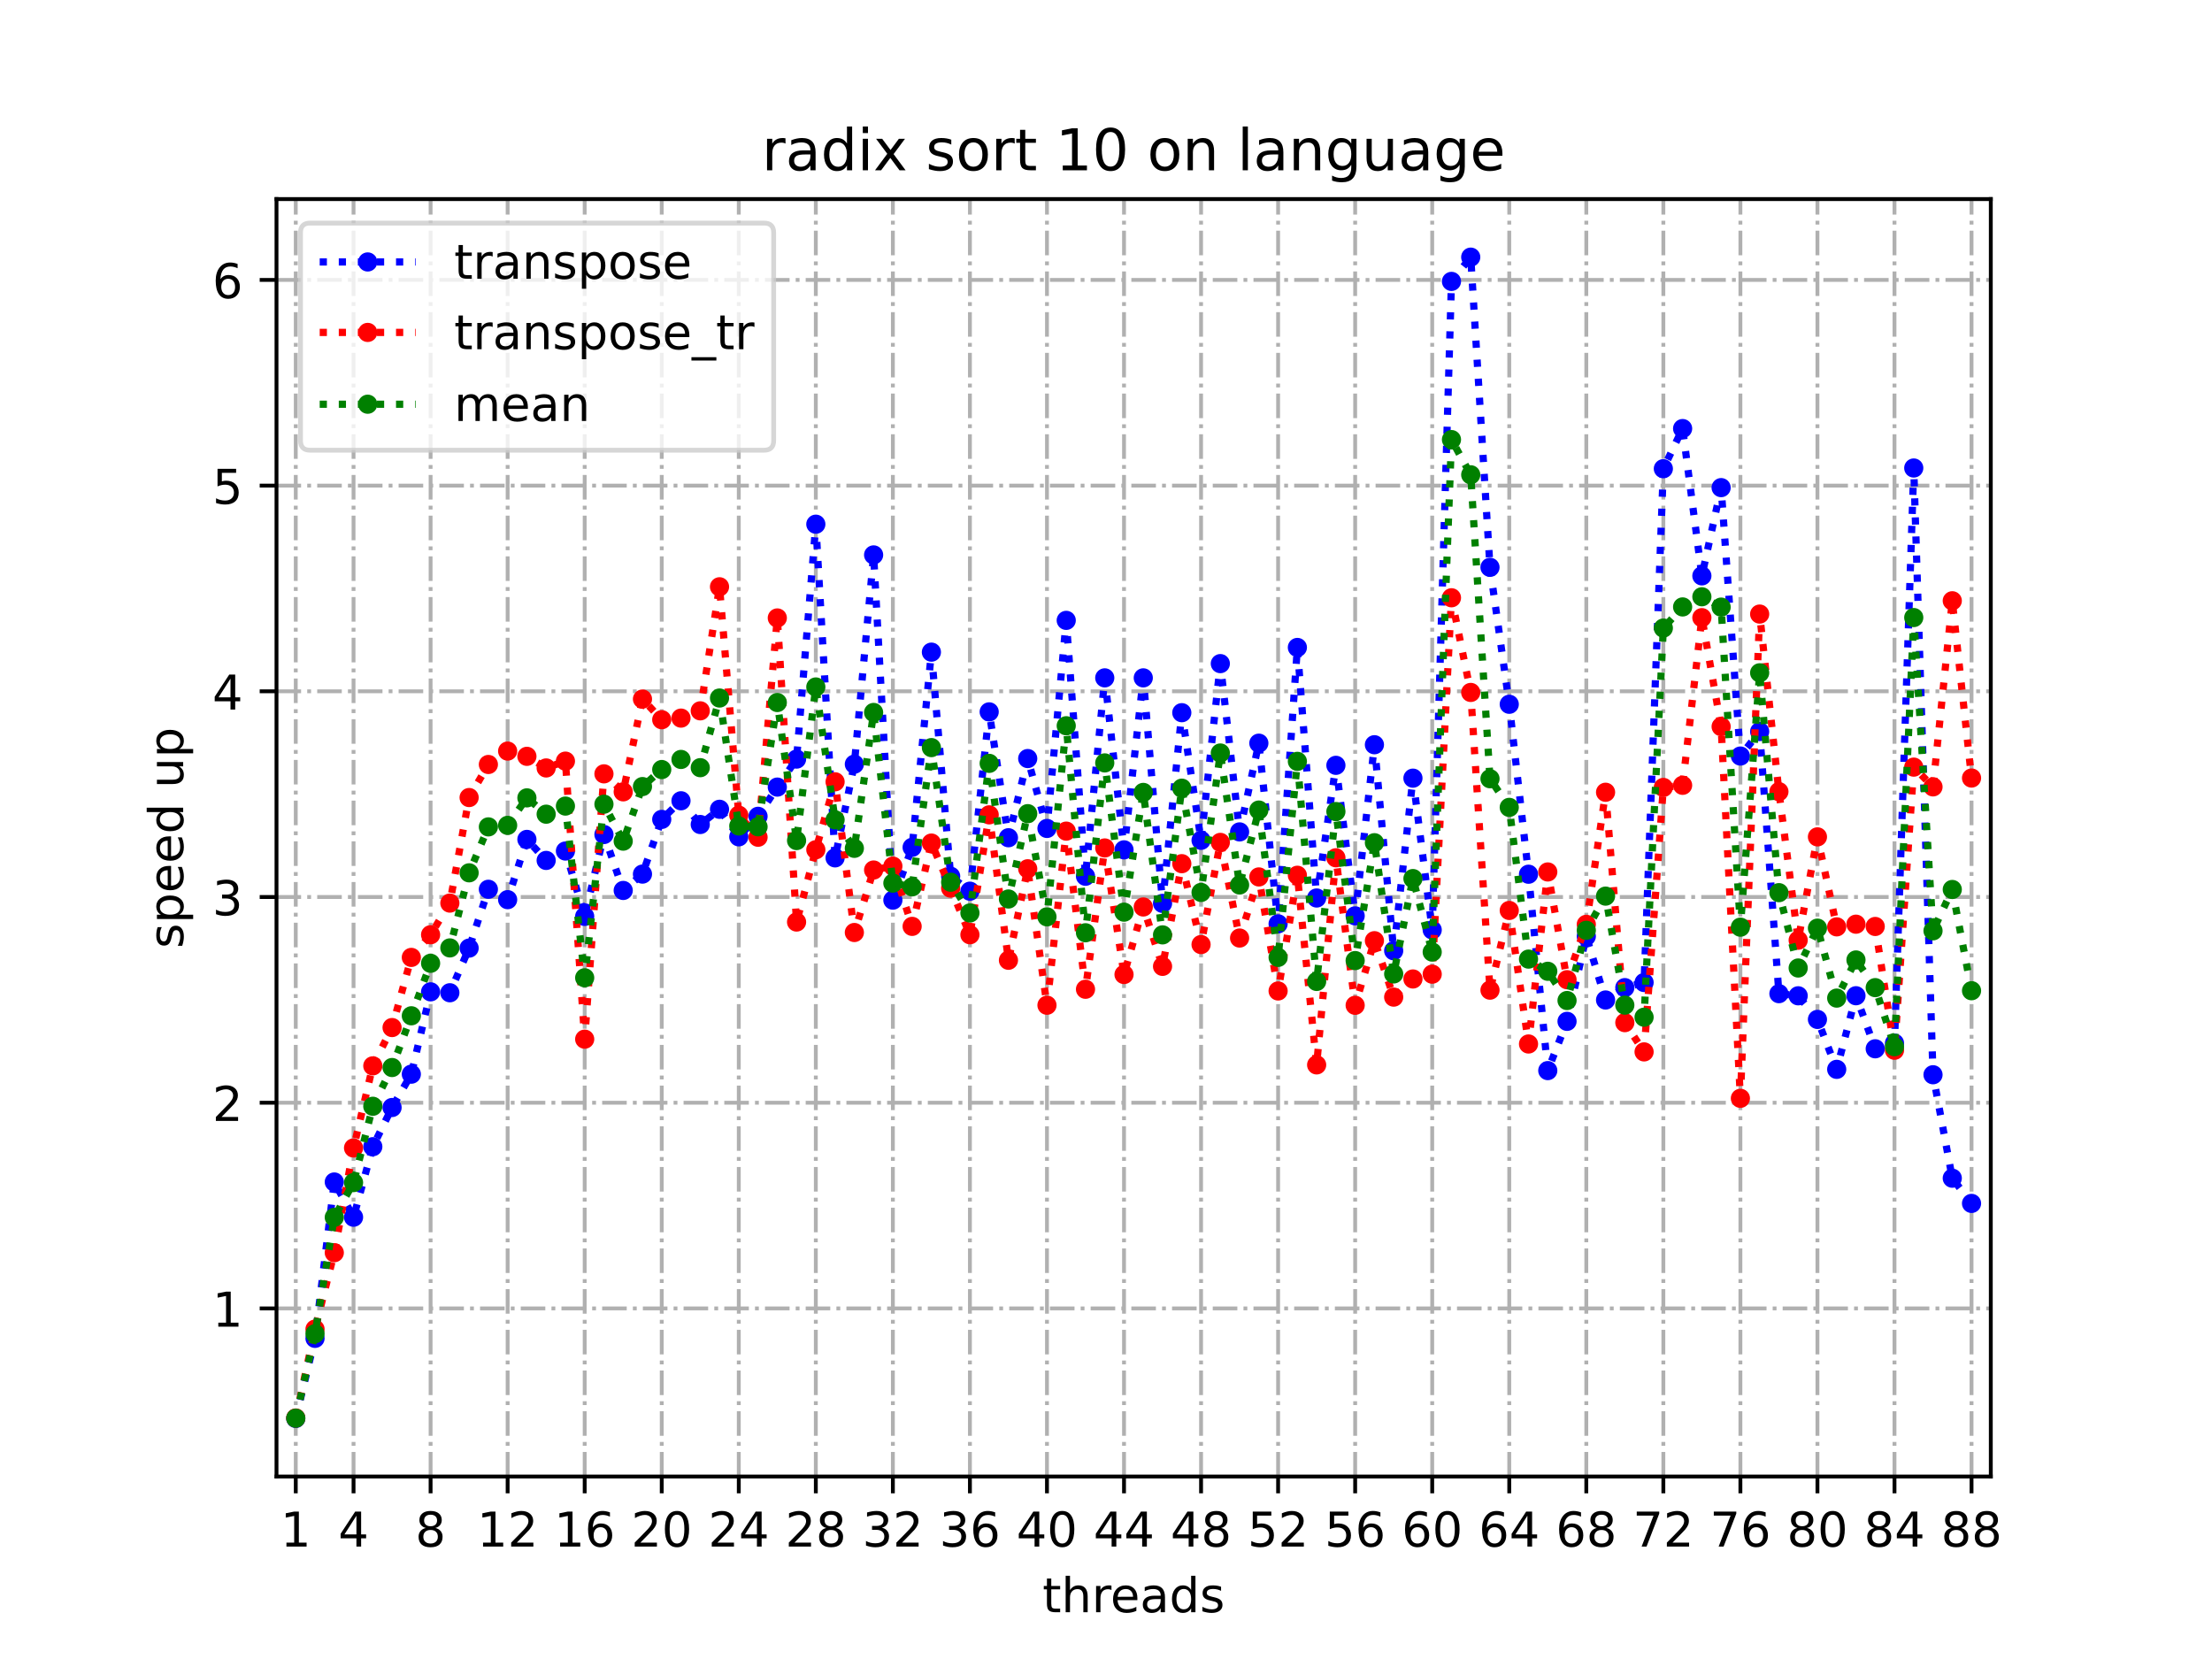 <?xml version="1.0" encoding="utf-8" standalone="no"?>
<!DOCTYPE svg PUBLIC "-//W3C//DTD SVG 1.1//EN"
  "http://www.w3.org/Graphics/SVG/1.1/DTD/svg11.dtd">
<!-- Created with matplotlib (https://matplotlib.org/) -->
<svg height="345.6pt" version="1.1" viewBox="0 0 460.8 345.6" width="460.8pt" xmlns="http://www.w3.org/2000/svg" xmlns:xlink="http://www.w3.org/1999/xlink">
 <defs>
  <style type="text/css">*{stroke-linecap:butt;stroke-linejoin:round;}</style>
 </defs>
 <g id="figure_1">
  <g id="patch_1">
   <path d="M 0 345.6 
L 460.8 345.6 
L 460.8 0 
L 0 0 
z
" style="fill:#ffffff;"/>
  </g>
  <g id="axes_1">
   <g id="patch_2">
    <path d="M 57.6 307.584 
L 414.72 307.584 
L 414.72 41.472 
L 57.6 41.472 
z
" style="fill:#ffffff;"/>
   </g>
   <g id="matplotlib.axis_1">
    <g id="xtick_1">
     <g id="line2d_1">
      <path clip-path="url(#p1dccdcaab2)" d="M 61.613 307.584 
L 61.613 41.472 
" style="fill:none;stroke:#b0b0b0;stroke-dasharray:5.12,1.28,0.8,1.28;stroke-dashoffset:0;stroke-width:0.8;"/>
     </g>
     <g id="line2d_2">
      <defs>
       <path d="M 0 0 
L 0 3.5 
" id="m6df416c21f" style="stroke:#000000;stroke-width:0.8;"/>
      </defs>
      <g>
       <use style="stroke:#000000;stroke-width:0.8;" x="61.613" xlink:href="#m6df416c21f" y="307.584"/>
      </g>
     </g>
     <g id="text_1">
      <!-- 1 -->
      <g transform="translate(58.431 322.182)scale(0.1 -0.1)">
       <defs>
        <path d="M 12.406 8.297 
L 28.516 8.297 
L 28.516 63.922 
L 10.984 60.406 
L 10.984 69.391 
L 28.422 72.906 
L 38.281 72.906 
L 38.281 8.297 
L 54.391 8.297 
L 54.391 0 
L 12.406 0 
z
" id="DejaVuSans-49"/>
       </defs>
       <use xlink:href="#DejaVuSans-49"/>
      </g>
     </g>
    </g>
    <g id="xtick_2">
     <g id="line2d_3">
      <path clip-path="url(#p1dccdcaab2)" d="M 73.65 307.584 
L 73.65 41.472 
" style="fill:none;stroke:#b0b0b0;stroke-dasharray:5.12,1.28,0.8,1.28;stroke-dashoffset:0;stroke-width:0.8;"/>
     </g>
     <g id="line2d_4">
      <g>
       <use style="stroke:#000000;stroke-width:0.8;" x="73.65" xlink:href="#m6df416c21f" y="307.584"/>
      </g>
     </g>
     <g id="text_2">
      <!-- 4 -->
      <g transform="translate(70.469 322.182)scale(0.1 -0.1)">
       <defs>
        <path d="M 37.797 64.312 
L 12.891 25.391 
L 37.797 25.391 
z
M 35.203 72.906 
L 47.609 72.906 
L 47.609 25.391 
L 58.016 25.391 
L 58.016 17.188 
L 47.609 17.188 
L 47.609 0 
L 37.797 0 
L 37.797 17.188 
L 4.891 17.188 
L 4.891 26.703 
z
" id="DejaVuSans-52"/>
       </defs>
       <use xlink:href="#DejaVuSans-52"/>
      </g>
     </g>
    </g>
    <g id="xtick_3">
     <g id="line2d_5">
      <path clip-path="url(#p1dccdcaab2)" d="M 89.701 307.584 
L 89.701 41.472 
" style="fill:none;stroke:#b0b0b0;stroke-dasharray:5.12,1.28,0.8,1.28;stroke-dashoffset:0;stroke-width:0.8;"/>
     </g>
     <g id="line2d_6">
      <g>
       <use style="stroke:#000000;stroke-width:0.8;" x="89.701" xlink:href="#m6df416c21f" y="307.584"/>
      </g>
     </g>
     <g id="text_3">
      <!-- 8 -->
      <g transform="translate(86.519 322.182)scale(0.1 -0.1)">
       <defs>
        <path d="M 31.781 34.625 
Q 24.75 34.625 20.719 30.859 
Q 16.703 27.094 16.703 20.516 
Q 16.703 13.922 20.719 10.156 
Q 24.75 6.391 31.781 6.391 
Q 38.812 6.391 42.859 10.172 
Q 46.922 13.969 46.922 20.516 
Q 46.922 27.094 42.891 30.859 
Q 38.875 34.625 31.781 34.625 
z
M 21.922 38.812 
Q 15.578 40.375 12.031 44.719 
Q 8.5 49.078 8.5 55.328 
Q 8.5 64.062 14.719 69.141 
Q 20.953 74.219 31.781 74.219 
Q 42.672 74.219 48.875 69.141 
Q 55.078 64.062 55.078 55.328 
Q 55.078 49.078 51.531 44.719 
Q 48 40.375 41.703 38.812 
Q 48.828 37.156 52.797 32.312 
Q 56.781 27.484 56.781 20.516 
Q 56.781 9.906 50.312 4.234 
Q 43.844 -1.422 31.781 -1.422 
Q 19.734 -1.422 13.25 4.234 
Q 6.781 9.906 6.781 20.516 
Q 6.781 27.484 10.781 32.312 
Q 14.797 37.156 21.922 38.812 
z
M 18.312 54.391 
Q 18.312 48.734 21.844 45.562 
Q 25.391 42.391 31.781 42.391 
Q 38.141 42.391 41.719 45.562 
Q 45.312 48.734 45.312 54.391 
Q 45.312 60.062 41.719 63.234 
Q 38.141 66.406 31.781 66.406 
Q 25.391 66.406 21.844 63.234 
Q 18.312 60.062 18.312 54.391 
z
" id="DejaVuSans-56"/>
       </defs>
       <use xlink:href="#DejaVuSans-56"/>
      </g>
     </g>
    </g>
    <g id="xtick_4">
     <g id="line2d_7">
      <path clip-path="url(#p1dccdcaab2)" d="M 105.751 307.584 
L 105.751 41.472 
" style="fill:none;stroke:#b0b0b0;stroke-dasharray:5.12,1.28,0.8,1.28;stroke-dashoffset:0;stroke-width:0.8;"/>
     </g>
     <g id="line2d_8">
      <g>
       <use style="stroke:#000000;stroke-width:0.8;" x="105.751" xlink:href="#m6df416c21f" y="307.584"/>
      </g>
     </g>
     <g id="text_4">
      <!-- 12 -->
      <g transform="translate(99.389 322.182)scale(0.1 -0.1)">
       <defs>
        <path d="M 19.188 8.297 
L 53.609 8.297 
L 53.609 0 
L 7.328 0 
L 7.328 8.297 
Q 12.938 14.109 22.625 23.891 
Q 32.328 33.688 34.812 36.531 
Q 39.547 41.844 41.422 45.531 
Q 43.312 49.219 43.312 52.781 
Q 43.312 58.594 39.234 62.25 
Q 35.156 65.922 28.609 65.922 
Q 23.969 65.922 18.812 64.312 
Q 13.672 62.703 7.812 59.422 
L 7.812 69.391 
Q 13.766 71.781 18.938 73 
Q 24.125 74.219 28.422 74.219 
Q 39.75 74.219 46.484 68.547 
Q 53.219 62.891 53.219 53.422 
Q 53.219 48.922 51.531 44.891 
Q 49.859 40.875 45.406 35.406 
Q 44.188 33.984 37.641 27.219 
Q 31.109 20.453 19.188 8.297 
z
" id="DejaVuSans-50"/>
       </defs>
       <use xlink:href="#DejaVuSans-49"/>
       <use x="63.623" xlink:href="#DejaVuSans-50"/>
      </g>
     </g>
    </g>
    <g id="xtick_5">
     <g id="line2d_9">
      <path clip-path="url(#p1dccdcaab2)" d="M 121.801 307.584 
L 121.801 41.472 
" style="fill:none;stroke:#b0b0b0;stroke-dasharray:5.12,1.28,0.8,1.28;stroke-dashoffset:0;stroke-width:0.8;"/>
     </g>
     <g id="line2d_10">
      <g>
       <use style="stroke:#000000;stroke-width:0.8;" x="121.801" xlink:href="#m6df416c21f" y="307.584"/>
      </g>
     </g>
     <g id="text_5">
      <!-- 16 -->
      <g transform="translate(115.439 322.182)scale(0.1 -0.1)">
       <defs>
        <path d="M 33.016 40.375 
Q 26.375 40.375 22.484 35.828 
Q 18.609 31.297 18.609 23.391 
Q 18.609 15.531 22.484 10.953 
Q 26.375 6.391 33.016 6.391 
Q 39.656 6.391 43.531 10.953 
Q 47.406 15.531 47.406 23.391 
Q 47.406 31.297 43.531 35.828 
Q 39.656 40.375 33.016 40.375 
z
M 52.594 71.297 
L 52.594 62.312 
Q 48.875 64.062 45.094 64.984 
Q 41.312 65.922 37.594 65.922 
Q 27.828 65.922 22.672 59.328 
Q 17.531 52.734 16.797 39.406 
Q 19.672 43.656 24.016 45.922 
Q 28.375 48.188 33.594 48.188 
Q 44.578 48.188 50.953 41.516 
Q 57.328 34.859 57.328 23.391 
Q 57.328 12.156 50.688 5.359 
Q 44.047 -1.422 33.016 -1.422 
Q 20.359 -1.422 13.672 8.266 
Q 6.984 17.969 6.984 36.375 
Q 6.984 53.656 15.188 63.938 
Q 23.391 74.219 37.203 74.219 
Q 40.922 74.219 44.703 73.484 
Q 48.484 72.75 52.594 71.297 
z
" id="DejaVuSans-54"/>
       </defs>
       <use xlink:href="#DejaVuSans-49"/>
       <use x="63.623" xlink:href="#DejaVuSans-54"/>
      </g>
     </g>
    </g>
    <g id="xtick_6">
     <g id="line2d_11">
      <path clip-path="url(#p1dccdcaab2)" d="M 137.852 307.584 
L 137.852 41.472 
" style="fill:none;stroke:#b0b0b0;stroke-dasharray:5.12,1.28,0.8,1.28;stroke-dashoffset:0;stroke-width:0.8;"/>
     </g>
     <g id="line2d_12">
      <g>
       <use style="stroke:#000000;stroke-width:0.8;" x="137.852" xlink:href="#m6df416c21f" y="307.584"/>
      </g>
     </g>
     <g id="text_6">
      <!-- 20 -->
      <g transform="translate(131.489 322.182)scale(0.1 -0.1)">
       <defs>
        <path d="M 31.781 66.406 
Q 24.172 66.406 20.328 58.906 
Q 16.5 51.422 16.5 36.375 
Q 16.5 21.391 20.328 13.891 
Q 24.172 6.391 31.781 6.391 
Q 39.453 6.391 43.281 13.891 
Q 47.125 21.391 47.125 36.375 
Q 47.125 51.422 43.281 58.906 
Q 39.453 66.406 31.781 66.406 
z
M 31.781 74.219 
Q 44.047 74.219 50.516 64.516 
Q 56.984 54.828 56.984 36.375 
Q 56.984 17.969 50.516 8.266 
Q 44.047 -1.422 31.781 -1.422 
Q 19.531 -1.422 13.062 8.266 
Q 6.594 17.969 6.594 36.375 
Q 6.594 54.828 13.062 64.516 
Q 19.531 74.219 31.781 74.219 
z
" id="DejaVuSans-48"/>
       </defs>
       <use xlink:href="#DejaVuSans-50"/>
       <use x="63.623" xlink:href="#DejaVuSans-48"/>
      </g>
     </g>
    </g>
    <g id="xtick_7">
     <g id="line2d_13">
      <path clip-path="url(#p1dccdcaab2)" d="M 153.902 307.584 
L 153.902 41.472 
" style="fill:none;stroke:#b0b0b0;stroke-dasharray:5.12,1.28,0.8,1.28;stroke-dashoffset:0;stroke-width:0.8;"/>
     </g>
     <g id="line2d_14">
      <g>
       <use style="stroke:#000000;stroke-width:0.8;" x="153.902" xlink:href="#m6df416c21f" y="307.584"/>
      </g>
     </g>
     <g id="text_7">
      <!-- 24 -->
      <g transform="translate(147.54 322.182)scale(0.1 -0.1)">
       <use xlink:href="#DejaVuSans-50"/>
       <use x="63.623" xlink:href="#DejaVuSans-52"/>
      </g>
     </g>
    </g>
    <g id="xtick_8">
     <g id="line2d_15">
      <path clip-path="url(#p1dccdcaab2)" d="M 169.952 307.584 
L 169.952 41.472 
" style="fill:none;stroke:#b0b0b0;stroke-dasharray:5.12,1.28,0.8,1.28;stroke-dashoffset:0;stroke-width:0.8;"/>
     </g>
     <g id="line2d_16">
      <g>
       <use style="stroke:#000000;stroke-width:0.8;" x="169.952" xlink:href="#m6df416c21f" y="307.584"/>
      </g>
     </g>
     <g id="text_8">
      <!-- 28 -->
      <g transform="translate(163.59 322.182)scale(0.1 -0.1)">
       <use xlink:href="#DejaVuSans-50"/>
       <use x="63.623" xlink:href="#DejaVuSans-56"/>
      </g>
     </g>
    </g>
    <g id="xtick_9">
     <g id="line2d_17">
      <path clip-path="url(#p1dccdcaab2)" d="M 186.003 307.584 
L 186.003 41.472 
" style="fill:none;stroke:#b0b0b0;stroke-dasharray:5.12,1.28,0.8,1.28;stroke-dashoffset:0;stroke-width:0.8;"/>
     </g>
     <g id="line2d_18">
      <g>
       <use style="stroke:#000000;stroke-width:0.8;" x="186.003" xlink:href="#m6df416c21f" y="307.584"/>
      </g>
     </g>
     <g id="text_9">
      <!-- 32 -->
      <g transform="translate(179.64 322.182)scale(0.1 -0.1)">
       <defs>
        <path d="M 40.578 39.312 
Q 47.656 37.797 51.625 33 
Q 55.609 28.219 55.609 21.188 
Q 55.609 10.406 48.188 4.484 
Q 40.766 -1.422 27.094 -1.422 
Q 22.516 -1.422 17.656 -0.516 
Q 12.797 0.391 7.625 2.203 
L 7.625 11.719 
Q 11.719 9.328 16.594 8.109 
Q 21.484 6.891 26.812 6.891 
Q 36.078 6.891 40.938 10.547 
Q 45.797 14.203 45.797 21.188 
Q 45.797 27.641 41.281 31.266 
Q 36.766 34.906 28.719 34.906 
L 20.219 34.906 
L 20.219 43.016 
L 29.109 43.016 
Q 36.375 43.016 40.234 45.922 
Q 44.094 48.828 44.094 54.297 
Q 44.094 59.906 40.109 62.906 
Q 36.141 65.922 28.719 65.922 
Q 24.656 65.922 20.016 65.031 
Q 15.375 64.156 9.812 62.312 
L 9.812 71.094 
Q 15.438 72.656 20.344 73.438 
Q 25.25 74.219 29.594 74.219 
Q 40.828 74.219 47.359 69.109 
Q 53.906 64.016 53.906 55.328 
Q 53.906 49.266 50.438 45.094 
Q 46.969 40.922 40.578 39.312 
z
" id="DejaVuSans-51"/>
       </defs>
       <use xlink:href="#DejaVuSans-51"/>
       <use x="63.623" xlink:href="#DejaVuSans-50"/>
      </g>
     </g>
    </g>
    <g id="xtick_10">
     <g id="line2d_19">
      <path clip-path="url(#p1dccdcaab2)" d="M 202.053 307.584 
L 202.053 41.472 
" style="fill:none;stroke:#b0b0b0;stroke-dasharray:5.12,1.28,0.8,1.28;stroke-dashoffset:0;stroke-width:0.8;"/>
     </g>
     <g id="line2d_20">
      <g>
       <use style="stroke:#000000;stroke-width:0.8;" x="202.053" xlink:href="#m6df416c21f" y="307.584"/>
      </g>
     </g>
     <g id="text_10">
      <!-- 36 -->
      <g transform="translate(195.691 322.182)scale(0.1 -0.1)">
       <use xlink:href="#DejaVuSans-51"/>
       <use x="63.623" xlink:href="#DejaVuSans-54"/>
      </g>
     </g>
    </g>
    <g id="xtick_11">
     <g id="line2d_21">
      <path clip-path="url(#p1dccdcaab2)" d="M 218.103 307.584 
L 218.103 41.472 
" style="fill:none;stroke:#b0b0b0;stroke-dasharray:5.12,1.28,0.8,1.28;stroke-dashoffset:0;stroke-width:0.8;"/>
     </g>
     <g id="line2d_22">
      <g>
       <use style="stroke:#000000;stroke-width:0.8;" x="218.103" xlink:href="#m6df416c21f" y="307.584"/>
      </g>
     </g>
     <g id="text_11">
      <!-- 40 -->
      <g transform="translate(211.741 322.182)scale(0.1 -0.1)">
       <use xlink:href="#DejaVuSans-52"/>
       <use x="63.623" xlink:href="#DejaVuSans-48"/>
      </g>
     </g>
    </g>
    <g id="xtick_12">
     <g id="line2d_23">
      <path clip-path="url(#p1dccdcaab2)" d="M 234.154 307.584 
L 234.154 41.472 
" style="fill:none;stroke:#b0b0b0;stroke-dasharray:5.12,1.28,0.8,1.28;stroke-dashoffset:0;stroke-width:0.8;"/>
     </g>
     <g id="line2d_24">
      <g>
       <use style="stroke:#000000;stroke-width:0.8;" x="234.154" xlink:href="#m6df416c21f" y="307.584"/>
      </g>
     </g>
     <g id="text_12">
      <!-- 44 -->
      <g transform="translate(227.791 322.182)scale(0.1 -0.1)">
       <use xlink:href="#DejaVuSans-52"/>
       <use x="63.623" xlink:href="#DejaVuSans-52"/>
      </g>
     </g>
    </g>
    <g id="xtick_13">
     <g id="line2d_25">
      <path clip-path="url(#p1dccdcaab2)" d="M 250.204 307.584 
L 250.204 41.472 
" style="fill:none;stroke:#b0b0b0;stroke-dasharray:5.12,1.28,0.8,1.28;stroke-dashoffset:0;stroke-width:0.8;"/>
     </g>
     <g id="line2d_26">
      <g>
       <use style="stroke:#000000;stroke-width:0.8;" x="250.204" xlink:href="#m6df416c21f" y="307.584"/>
      </g>
     </g>
     <g id="text_13">
      <!-- 48 -->
      <g transform="translate(243.842 322.182)scale(0.1 -0.1)">
       <use xlink:href="#DejaVuSans-52"/>
       <use x="63.623" xlink:href="#DejaVuSans-56"/>
      </g>
     </g>
    </g>
    <g id="xtick_14">
     <g id="line2d_27">
      <path clip-path="url(#p1dccdcaab2)" d="M 266.254 307.584 
L 266.254 41.472 
" style="fill:none;stroke:#b0b0b0;stroke-dasharray:5.12,1.28,0.8,1.28;stroke-dashoffset:0;stroke-width:0.8;"/>
     </g>
     <g id="line2d_28">
      <g>
       <use style="stroke:#000000;stroke-width:0.8;" x="266.254" xlink:href="#m6df416c21f" y="307.584"/>
      </g>
     </g>
     <g id="text_14">
      <!-- 52 -->
      <g transform="translate(259.892 322.182)scale(0.1 -0.1)">
       <defs>
        <path d="M 10.797 72.906 
L 49.516 72.906 
L 49.516 64.594 
L 19.828 64.594 
L 19.828 46.734 
Q 21.969 47.469 24.109 47.828 
Q 26.266 48.188 28.422 48.188 
Q 40.625 48.188 47.75 41.5 
Q 54.891 34.812 54.891 23.391 
Q 54.891 11.625 47.562 5.094 
Q 40.234 -1.422 26.906 -1.422 
Q 22.312 -1.422 17.547 -0.641 
Q 12.797 0.141 7.719 1.703 
L 7.719 11.625 
Q 12.109 9.234 16.797 8.062 
Q 21.484 6.891 26.703 6.891 
Q 35.156 6.891 40.078 11.328 
Q 45.016 15.766 45.016 23.391 
Q 45.016 31 40.078 35.438 
Q 35.156 39.891 26.703 39.891 
Q 22.75 39.891 18.812 39.016 
Q 14.891 38.141 10.797 36.281 
z
" id="DejaVuSans-53"/>
       </defs>
       <use xlink:href="#DejaVuSans-53"/>
       <use x="63.623" xlink:href="#DejaVuSans-50"/>
      </g>
     </g>
    </g>
    <g id="xtick_15">
     <g id="line2d_29">
      <path clip-path="url(#p1dccdcaab2)" d="M 282.305 307.584 
L 282.305 41.472 
" style="fill:none;stroke:#b0b0b0;stroke-dasharray:5.12,1.28,0.8,1.28;stroke-dashoffset:0;stroke-width:0.8;"/>
     </g>
     <g id="line2d_30">
      <g>
       <use style="stroke:#000000;stroke-width:0.8;" x="282.305" xlink:href="#m6df416c21f" y="307.584"/>
      </g>
     </g>
     <g id="text_15">
      <!-- 56 -->
      <g transform="translate(275.942 322.182)scale(0.1 -0.1)">
       <use xlink:href="#DejaVuSans-53"/>
       <use x="63.623" xlink:href="#DejaVuSans-54"/>
      </g>
     </g>
    </g>
    <g id="xtick_16">
     <g id="line2d_31">
      <path clip-path="url(#p1dccdcaab2)" d="M 298.355 307.584 
L 298.355 41.472 
" style="fill:none;stroke:#b0b0b0;stroke-dasharray:5.12,1.28,0.8,1.28;stroke-dashoffset:0;stroke-width:0.8;"/>
     </g>
     <g id="line2d_32">
      <g>
       <use style="stroke:#000000;stroke-width:0.8;" x="298.355" xlink:href="#m6df416c21f" y="307.584"/>
      </g>
     </g>
     <g id="text_16">
      <!-- 60 -->
      <g transform="translate(291.993 322.182)scale(0.1 -0.1)">
       <use xlink:href="#DejaVuSans-54"/>
       <use x="63.623" xlink:href="#DejaVuSans-48"/>
      </g>
     </g>
    </g>
    <g id="xtick_17">
     <g id="line2d_33">
      <path clip-path="url(#p1dccdcaab2)" d="M 314.405 307.584 
L 314.405 41.472 
" style="fill:none;stroke:#b0b0b0;stroke-dasharray:5.12,1.28,0.8,1.28;stroke-dashoffset:0;stroke-width:0.8;"/>
     </g>
     <g id="line2d_34">
      <g>
       <use style="stroke:#000000;stroke-width:0.8;" x="314.405" xlink:href="#m6df416c21f" y="307.584"/>
      </g>
     </g>
     <g id="text_17">
      <!-- 64 -->
      <g transform="translate(308.043 322.182)scale(0.1 -0.1)">
       <use xlink:href="#DejaVuSans-54"/>
       <use x="63.623" xlink:href="#DejaVuSans-52"/>
      </g>
     </g>
    </g>
    <g id="xtick_18">
     <g id="line2d_35">
      <path clip-path="url(#p1dccdcaab2)" d="M 330.456 307.584 
L 330.456 41.472 
" style="fill:none;stroke:#b0b0b0;stroke-dasharray:5.12,1.28,0.8,1.28;stroke-dashoffset:0;stroke-width:0.8;"/>
     </g>
     <g id="line2d_36">
      <g>
       <use style="stroke:#000000;stroke-width:0.8;" x="330.456" xlink:href="#m6df416c21f" y="307.584"/>
      </g>
     </g>
     <g id="text_18">
      <!-- 68 -->
      <g transform="translate(324.093 322.182)scale(0.1 -0.1)">
       <use xlink:href="#DejaVuSans-54"/>
       <use x="63.623" xlink:href="#DejaVuSans-56"/>
      </g>
     </g>
    </g>
    <g id="xtick_19">
     <g id="line2d_37">
      <path clip-path="url(#p1dccdcaab2)" d="M 346.506 307.584 
L 346.506 41.472 
" style="fill:none;stroke:#b0b0b0;stroke-dasharray:5.12,1.28,0.8,1.28;stroke-dashoffset:0;stroke-width:0.8;"/>
     </g>
     <g id="line2d_38">
      <g>
       <use style="stroke:#000000;stroke-width:0.8;" x="346.506" xlink:href="#m6df416c21f" y="307.584"/>
      </g>
     </g>
     <g id="text_19">
      <!-- 72 -->
      <g transform="translate(340.144 322.182)scale(0.1 -0.1)">
       <defs>
        <path d="M 8.203 72.906 
L 55.078 72.906 
L 55.078 68.703 
L 28.609 0 
L 18.312 0 
L 43.219 64.594 
L 8.203 64.594 
z
" id="DejaVuSans-55"/>
       </defs>
       <use xlink:href="#DejaVuSans-55"/>
       <use x="63.623" xlink:href="#DejaVuSans-50"/>
      </g>
     </g>
    </g>
    <g id="xtick_20">
     <g id="line2d_39">
      <path clip-path="url(#p1dccdcaab2)" d="M 362.556 307.584 
L 362.556 41.472 
" style="fill:none;stroke:#b0b0b0;stroke-dasharray:5.12,1.28,0.8,1.28;stroke-dashoffset:0;stroke-width:0.8;"/>
     </g>
     <g id="line2d_40">
      <g>
       <use style="stroke:#000000;stroke-width:0.8;" x="362.556" xlink:href="#m6df416c21f" y="307.584"/>
      </g>
     </g>
     <g id="text_20">
      <!-- 76 -->
      <g transform="translate(356.194 322.182)scale(0.1 -0.1)">
       <use xlink:href="#DejaVuSans-55"/>
       <use x="63.623" xlink:href="#DejaVuSans-54"/>
      </g>
     </g>
    </g>
    <g id="xtick_21">
     <g id="line2d_41">
      <path clip-path="url(#p1dccdcaab2)" d="M 378.607 307.584 
L 378.607 41.472 
" style="fill:none;stroke:#b0b0b0;stroke-dasharray:5.12,1.28,0.8,1.28;stroke-dashoffset:0;stroke-width:0.8;"/>
     </g>
     <g id="line2d_42">
      <g>
       <use style="stroke:#000000;stroke-width:0.8;" x="378.607" xlink:href="#m6df416c21f" y="307.584"/>
      </g>
     </g>
     <g id="text_21">
      <!-- 80 -->
      <g transform="translate(372.244 322.182)scale(0.1 -0.1)">
       <use xlink:href="#DejaVuSans-56"/>
       <use x="63.623" xlink:href="#DejaVuSans-48"/>
      </g>
     </g>
    </g>
    <g id="xtick_22">
     <g id="line2d_43">
      <path clip-path="url(#p1dccdcaab2)" d="M 394.657 307.584 
L 394.657 41.472 
" style="fill:none;stroke:#b0b0b0;stroke-dasharray:5.12,1.28,0.8,1.28;stroke-dashoffset:0;stroke-width:0.8;"/>
     </g>
     <g id="line2d_44">
      <g>
       <use style="stroke:#000000;stroke-width:0.8;" x="394.657" xlink:href="#m6df416c21f" y="307.584"/>
      </g>
     </g>
     <g id="text_22">
      <!-- 84 -->
      <g transform="translate(388.295 322.182)scale(0.1 -0.1)">
       <use xlink:href="#DejaVuSans-56"/>
       <use x="63.623" xlink:href="#DejaVuSans-52"/>
      </g>
     </g>
    </g>
    <g id="xtick_23">
     <g id="line2d_45">
      <path clip-path="url(#p1dccdcaab2)" d="M 410.707 307.584 
L 410.707 41.472 
" style="fill:none;stroke:#b0b0b0;stroke-dasharray:5.12,1.28,0.8,1.28;stroke-dashoffset:0;stroke-width:0.8;"/>
     </g>
     <g id="line2d_46">
      <g>
       <use style="stroke:#000000;stroke-width:0.8;" x="410.707" xlink:href="#m6df416c21f" y="307.584"/>
      </g>
     </g>
     <g id="text_23">
      <!-- 88 -->
      <g transform="translate(404.345 322.182)scale(0.1 -0.1)">
       <use xlink:href="#DejaVuSans-56"/>
       <use x="63.623" xlink:href="#DejaVuSans-56"/>
      </g>
     </g>
    </g>
    <g id="text_24">
     <!-- threads -->
     <g transform="translate(217.169 335.861)scale(0.1 -0.1)">
      <defs>
       <path d="M 18.312 70.219 
L 18.312 54.688 
L 36.812 54.688 
L 36.812 47.703 
L 18.312 47.703 
L 18.312 18.016 
Q 18.312 11.328 20.141 9.422 
Q 21.969 7.516 27.594 7.516 
L 36.812 7.516 
L 36.812 0 
L 27.594 0 
Q 17.188 0 13.234 3.875 
Q 9.281 7.766 9.281 18.016 
L 9.281 47.703 
L 2.688 47.703 
L 2.688 54.688 
L 9.281 54.688 
L 9.281 70.219 
z
" id="DejaVuSans-116"/>
       <path d="M 54.891 33.016 
L 54.891 0 
L 45.906 0 
L 45.906 32.719 
Q 45.906 40.484 42.875 44.328 
Q 39.844 48.188 33.797 48.188 
Q 26.516 48.188 22.312 43.547 
Q 18.109 38.922 18.109 30.906 
L 18.109 0 
L 9.078 0 
L 9.078 75.984 
L 18.109 75.984 
L 18.109 46.188 
Q 21.344 51.125 25.703 53.562 
Q 30.078 56 35.797 56 
Q 45.219 56 50.047 50.172 
Q 54.891 44.344 54.891 33.016 
z
" id="DejaVuSans-104"/>
       <path d="M 41.109 46.297 
Q 39.594 47.172 37.812 47.578 
Q 36.031 48 33.891 48 
Q 26.266 48 22.188 43.047 
Q 18.109 38.094 18.109 28.812 
L 18.109 0 
L 9.078 0 
L 9.078 54.688 
L 18.109 54.688 
L 18.109 46.188 
Q 20.953 51.172 25.484 53.578 
Q 30.031 56 36.531 56 
Q 37.453 56 38.578 55.875 
Q 39.703 55.766 41.062 55.516 
z
" id="DejaVuSans-114"/>
       <path d="M 56.203 29.594 
L 56.203 25.203 
L 14.891 25.203 
Q 15.484 15.922 20.484 11.062 
Q 25.484 6.203 34.422 6.203 
Q 39.594 6.203 44.453 7.469 
Q 49.312 8.734 54.109 11.281 
L 54.109 2.781 
Q 49.266 0.734 44.188 -0.344 
Q 39.109 -1.422 33.891 -1.422 
Q 20.797 -1.422 13.156 6.188 
Q 5.516 13.812 5.516 26.812 
Q 5.516 40.234 12.766 48.109 
Q 20.016 56 32.328 56 
Q 43.359 56 49.781 48.891 
Q 56.203 41.797 56.203 29.594 
z
M 47.219 32.234 
Q 47.125 39.594 43.094 43.984 
Q 39.062 48.391 32.422 48.391 
Q 24.906 48.391 20.391 44.141 
Q 15.875 39.891 15.188 32.172 
z
" id="DejaVuSans-101"/>
       <path d="M 34.281 27.484 
Q 23.391 27.484 19.188 25 
Q 14.984 22.516 14.984 16.5 
Q 14.984 11.719 18.141 8.906 
Q 21.297 6.109 26.703 6.109 
Q 34.188 6.109 38.703 11.406 
Q 43.219 16.703 43.219 25.484 
L 43.219 27.484 
z
M 52.203 31.203 
L 52.203 0 
L 43.219 0 
L 43.219 8.297 
Q 40.141 3.328 35.547 0.953 
Q 30.953 -1.422 24.312 -1.422 
Q 15.922 -1.422 10.953 3.297 
Q 6 8.016 6 15.922 
Q 6 25.141 12.172 29.828 
Q 18.359 34.516 30.609 34.516 
L 43.219 34.516 
L 43.219 35.406 
Q 43.219 41.609 39.141 45 
Q 35.062 48.391 27.688 48.391 
Q 23 48.391 18.547 47.266 
Q 14.109 46.141 10.016 43.891 
L 10.016 52.203 
Q 14.938 54.109 19.578 55.047 
Q 24.219 56 28.609 56 
Q 40.484 56 46.344 49.844 
Q 52.203 43.703 52.203 31.203 
z
" id="DejaVuSans-97"/>
       <path d="M 45.406 46.391 
L 45.406 75.984 
L 54.391 75.984 
L 54.391 0 
L 45.406 0 
L 45.406 8.203 
Q 42.578 3.328 38.25 0.953 
Q 33.938 -1.422 27.875 -1.422 
Q 17.969 -1.422 11.734 6.484 
Q 5.516 14.406 5.516 27.297 
Q 5.516 40.188 11.734 48.094 
Q 17.969 56 27.875 56 
Q 33.938 56 38.25 53.625 
Q 42.578 51.266 45.406 46.391 
z
M 14.797 27.297 
Q 14.797 17.391 18.875 11.75 
Q 22.953 6.109 30.078 6.109 
Q 37.203 6.109 41.297 11.75 
Q 45.406 17.391 45.406 27.297 
Q 45.406 37.203 41.297 42.844 
Q 37.203 48.484 30.078 48.484 
Q 22.953 48.484 18.875 42.844 
Q 14.797 37.203 14.797 27.297 
z
" id="DejaVuSans-100"/>
       <path d="M 44.281 53.078 
L 44.281 44.578 
Q 40.484 46.531 36.375 47.5 
Q 32.281 48.484 27.875 48.484 
Q 21.188 48.484 17.844 46.438 
Q 14.5 44.391 14.5 40.281 
Q 14.5 37.156 16.891 35.375 
Q 19.281 33.594 26.516 31.984 
L 29.594 31.297 
Q 39.156 29.25 43.188 25.516 
Q 47.219 21.781 47.219 15.094 
Q 47.219 7.469 41.188 3.016 
Q 35.156 -1.422 24.609 -1.422 
Q 20.219 -1.422 15.453 -0.562 
Q 10.688 0.297 5.422 2 
L 5.422 11.281 
Q 10.406 8.688 15.234 7.391 
Q 20.062 6.109 24.812 6.109 
Q 31.156 6.109 34.562 8.281 
Q 37.984 10.453 37.984 14.406 
Q 37.984 18.062 35.516 20.016 
Q 33.062 21.969 24.703 23.781 
L 21.578 24.516 
Q 13.234 26.266 9.516 29.906 
Q 5.812 33.547 5.812 39.891 
Q 5.812 47.609 11.281 51.797 
Q 16.75 56 26.812 56 
Q 31.781 56 36.172 55.266 
Q 40.578 54.547 44.281 53.078 
z
" id="DejaVuSans-115"/>
      </defs>
      <use xlink:href="#DejaVuSans-116"/>
      <use x="39.209" xlink:href="#DejaVuSans-104"/>
      <use x="102.588" xlink:href="#DejaVuSans-114"/>
      <use x="141.451" xlink:href="#DejaVuSans-101"/>
      <use x="202.975" xlink:href="#DejaVuSans-97"/>
      <use x="264.254" xlink:href="#DejaVuSans-100"/>
      <use x="327.73" xlink:href="#DejaVuSans-115"/>
     </g>
    </g>
   </g>
   <g id="matplotlib.axis_2">
    <g id="ytick_1">
     <g id="line2d_47">
      <path clip-path="url(#p1dccdcaab2)" d="M 57.6 272.567 
L 414.72 272.567 
" style="fill:none;stroke:#b0b0b0;stroke-dasharray:5.12,1.28,0.8,1.28;stroke-dashoffset:0;stroke-width:0.8;"/>
     </g>
     <g id="line2d_48">
      <defs>
       <path d="M 0 0 
L -3.5 0 
" id="m72b6faf554" style="stroke:#000000;stroke-width:0.8;"/>
      </defs>
      <g>
       <use style="stroke:#000000;stroke-width:0.8;" x="57.6" xlink:href="#m72b6faf554" y="272.567"/>
      </g>
     </g>
     <g id="text_25">
      <!-- 1 -->
      <g transform="translate(44.237 276.366)scale(0.1 -0.1)">
       <use xlink:href="#DejaVuSans-49"/>
      </g>
     </g>
    </g>
    <g id="ytick_2">
     <g id="line2d_49">
      <path clip-path="url(#p1dccdcaab2)" d="M 57.6 229.716 
L 414.72 229.716 
" style="fill:none;stroke:#b0b0b0;stroke-dasharray:5.12,1.28,0.8,1.28;stroke-dashoffset:0;stroke-width:0.8;"/>
     </g>
     <g id="line2d_50">
      <g>
       <use style="stroke:#000000;stroke-width:0.8;" x="57.6" xlink:href="#m72b6faf554" y="229.716"/>
      </g>
     </g>
     <g id="text_26">
      <!-- 2 -->
      <g transform="translate(44.237 233.515)scale(0.1 -0.1)">
       <use xlink:href="#DejaVuSans-50"/>
      </g>
     </g>
    </g>
    <g id="ytick_3">
     <g id="line2d_51">
      <path clip-path="url(#p1dccdcaab2)" d="M 57.6 186.864 
L 414.72 186.864 
" style="fill:none;stroke:#b0b0b0;stroke-dasharray:5.12,1.28,0.8,1.28;stroke-dashoffset:0;stroke-width:0.8;"/>
     </g>
     <g id="line2d_52">
      <g>
       <use style="stroke:#000000;stroke-width:0.8;" x="57.6" xlink:href="#m72b6faf554" y="186.864"/>
      </g>
     </g>
     <g id="text_27">
      <!-- 3 -->
      <g transform="translate(44.237 190.663)scale(0.1 -0.1)">
       <use xlink:href="#DejaVuSans-51"/>
      </g>
     </g>
    </g>
    <g id="ytick_4">
     <g id="line2d_53">
      <path clip-path="url(#p1dccdcaab2)" d="M 57.6 144.013 
L 414.72 144.013 
" style="fill:none;stroke:#b0b0b0;stroke-dasharray:5.12,1.28,0.8,1.28;stroke-dashoffset:0;stroke-width:0.8;"/>
     </g>
     <g id="line2d_54">
      <g>
       <use style="stroke:#000000;stroke-width:0.8;" x="57.6" xlink:href="#m72b6faf554" y="144.013"/>
      </g>
     </g>
     <g id="text_28">
      <!-- 4 -->
      <g transform="translate(44.237 147.812)scale(0.1 -0.1)">
       <use xlink:href="#DejaVuSans-52"/>
      </g>
     </g>
    </g>
    <g id="ytick_5">
     <g id="line2d_55">
      <path clip-path="url(#p1dccdcaab2)" d="M 57.6 101.161 
L 414.72 101.161 
" style="fill:none;stroke:#b0b0b0;stroke-dasharray:5.12,1.28,0.8,1.28;stroke-dashoffset:0;stroke-width:0.8;"/>
     </g>
     <g id="line2d_56">
      <g>
       <use style="stroke:#000000;stroke-width:0.8;" x="57.6" xlink:href="#m72b6faf554" y="101.161"/>
      </g>
     </g>
     <g id="text_29">
      <!-- 5 -->
      <g transform="translate(44.237 104.96)scale(0.1 -0.1)">
       <use xlink:href="#DejaVuSans-53"/>
      </g>
     </g>
    </g>
    <g id="ytick_6">
     <g id="line2d_57">
      <path clip-path="url(#p1dccdcaab2)" d="M 57.6 58.31 
L 414.72 58.31 
" style="fill:none;stroke:#b0b0b0;stroke-dasharray:5.12,1.28,0.8,1.28;stroke-dashoffset:0;stroke-width:0.8;"/>
     </g>
     <g id="line2d_58">
      <g>
       <use style="stroke:#000000;stroke-width:0.8;" x="57.6" xlink:href="#m72b6faf554" y="58.31"/>
      </g>
     </g>
     <g id="text_30">
      <!-- 6 -->
      <g transform="translate(44.237 62.109)scale(0.1 -0.1)">
       <use xlink:href="#DejaVuSans-54"/>
      </g>
     </g>
    </g>
    <g id="text_31">
     <!-- speed up -->
     <g transform="translate(38.158 197.566)rotate(-90)scale(0.1 -0.1)">
      <defs>
       <path d="M 18.109 8.203 
L 18.109 -20.797 
L 9.078 -20.797 
L 9.078 54.688 
L 18.109 54.688 
L 18.109 46.391 
Q 20.953 51.266 25.266 53.625 
Q 29.594 56 35.594 56 
Q 45.562 56 51.781 48.094 
Q 58.016 40.188 58.016 27.297 
Q 58.016 14.406 51.781 6.484 
Q 45.562 -1.422 35.594 -1.422 
Q 29.594 -1.422 25.266 0.953 
Q 20.953 3.328 18.109 8.203 
z
M 48.688 27.297 
Q 48.688 37.203 44.609 42.844 
Q 40.531 48.484 33.406 48.484 
Q 26.266 48.484 22.188 42.844 
Q 18.109 37.203 18.109 27.297 
Q 18.109 17.391 22.188 11.75 
Q 26.266 6.109 33.406 6.109 
Q 40.531 6.109 44.609 11.75 
Q 48.688 17.391 48.688 27.297 
z
" id="DejaVuSans-112"/>
       <path id="DejaVuSans-32"/>
       <path d="M 8.5 21.578 
L 8.5 54.688 
L 17.484 54.688 
L 17.484 21.922 
Q 17.484 14.156 20.5 10.266 
Q 23.531 6.391 29.594 6.391 
Q 36.859 6.391 41.078 11.031 
Q 45.312 15.672 45.312 23.688 
L 45.312 54.688 
L 54.297 54.688 
L 54.297 0 
L 45.312 0 
L 45.312 8.406 
Q 42.047 3.422 37.719 1 
Q 33.406 -1.422 27.688 -1.422 
Q 18.266 -1.422 13.375 4.438 
Q 8.5 10.297 8.5 21.578 
z
M 31.109 56 
z
" id="DejaVuSans-117"/>
      </defs>
      <use xlink:href="#DejaVuSans-115"/>
      <use x="52.1" xlink:href="#DejaVuSans-112"/>
      <use x="115.576" xlink:href="#DejaVuSans-101"/>
      <use x="177.1" xlink:href="#DejaVuSans-101"/>
      <use x="238.623" xlink:href="#DejaVuSans-100"/>
      <use x="302.1" xlink:href="#DejaVuSans-32"/>
      <use x="333.887" xlink:href="#DejaVuSans-117"/>
      <use x="397.266" xlink:href="#DejaVuSans-112"/>
     </g>
    </g>
   </g>
   <g id="line2d_59">
    <path clip-path="url(#p1dccdcaab2)" d="M 61.613 295.488 
L 65.625 278.804 
L 69.638 246.231 
L 73.65 253.568 
L 77.663 238.876 
L 81.676 230.713 
L 85.688 223.769 
L 89.701 206.619 
L 93.713 206.808 
L 97.726 197.507 
L 101.738 185.254 
L 105.751 187.415 
L 109.764 174.863 
L 113.776 179.243 
L 117.789 177.285 
L 121.801 190.904 
L 125.814 173.846 
L 129.827 185.499 
L 133.839 182.09 
L 137.852 170.696 
L 141.864 166.816 
L 145.877 171.759 
L 149.889 168.589 
L 153.902 174.326 
L 157.915 170.054 
L 161.927 163.966 
L 165.94 158.132 
L 169.952 109.201 
L 173.965 178.711 
L 177.978 159.191 
L 181.99 115.598 
L 186.003 187.515 
L 190.015 176.516 
L 194.028 135.854 
L 198.04 182.542 
L 202.053 185.653 
L 206.066 148.296 
L 210.078 174.515 
L 214.091 158.019 
L 218.103 172.581 
L 222.116 129.235 
L 226.129 182.542 
L 230.141 141.211 
L 234.154 177.037 
L 238.166 141.211 
L 242.179 188.191 
L 246.191 148.467 
L 250.204 175.051 
L 254.217 138.244 
L 258.229 173.301 
L 262.242 154.818 
L 266.254 192.452 
L 270.267 134.877 
L 274.28 187.07 
L 278.292 159.433 
L 282.305 190.786 
L 286.317 155.142 
L 290.33 198.061 
L 294.342 162.106 
L 298.355 193.719 
L 302.368 58.621 
L 306.38 53.568 
L 310.393 118.184 
L 314.405 146.715 
L 318.418 182.117 
L 322.431 223.026 
L 326.443 212.766 
L 330.456 195.055 
L 334.468 208.316 
L 338.481 205.74 
L 342.493 204.674 
L 346.506 97.638 
L 350.519 89.278 
L 354.531 119.963 
L 358.544 101.581 
L 362.556 157.498 
L 366.569 152.391 
L 370.582 206.997 
L 374.594 207.443 
L 378.607 212.362 
L 382.619 222.765 
L 386.632 207.43 
L 390.644 218.482 
L 394.657 217.31 
L 398.67 97.493 
L 402.682 223.89 
L 406.695 245.439 
L 410.707 250.693 
" style="fill:none;stroke:#0000ff;stroke-dasharray:1.5,2.475;stroke-dashoffset:0;stroke-width:1.5;"/>
    <defs>
     <path d="M 0 1.5 
C 0.398 1.5 0.779 1.342 1.061 1.061 
C 1.342 0.779 1.5 0.398 1.5 0 
C 1.5 -0.398 1.342 -0.779 1.061 -1.061 
C 0.779 -1.342 0.398 -1.5 0 -1.5 
C -0.398 -1.5 -0.779 -1.342 -1.061 -1.061 
C -1.342 -0.779 -1.5 -0.398 -1.5 0 
C -1.5 0.398 -1.342 0.779 -1.061 1.061 
C -0.779 1.342 -0.398 1.5 0 1.5 
z
" id="m2ff97be9d2" style="stroke:#0000ff;"/>
    </defs>
    <g clip-path="url(#p1dccdcaab2)">
     <use style="fill:#0000ff;stroke:#0000ff;" x="61.613" xlink:href="#m2ff97be9d2" y="295.488"/>
     <use style="fill:#0000ff;stroke:#0000ff;" x="65.625" xlink:href="#m2ff97be9d2" y="278.804"/>
     <use style="fill:#0000ff;stroke:#0000ff;" x="69.638" xlink:href="#m2ff97be9d2" y="246.231"/>
     <use style="fill:#0000ff;stroke:#0000ff;" x="73.65" xlink:href="#m2ff97be9d2" y="253.568"/>
     <use style="fill:#0000ff;stroke:#0000ff;" x="77.663" xlink:href="#m2ff97be9d2" y="238.876"/>
     <use style="fill:#0000ff;stroke:#0000ff;" x="81.676" xlink:href="#m2ff97be9d2" y="230.713"/>
     <use style="fill:#0000ff;stroke:#0000ff;" x="85.688" xlink:href="#m2ff97be9d2" y="223.769"/>
     <use style="fill:#0000ff;stroke:#0000ff;" x="89.701" xlink:href="#m2ff97be9d2" y="206.619"/>
     <use style="fill:#0000ff;stroke:#0000ff;" x="93.713" xlink:href="#m2ff97be9d2" y="206.808"/>
     <use style="fill:#0000ff;stroke:#0000ff;" x="97.726" xlink:href="#m2ff97be9d2" y="197.507"/>
     <use style="fill:#0000ff;stroke:#0000ff;" x="101.738" xlink:href="#m2ff97be9d2" y="185.254"/>
     <use style="fill:#0000ff;stroke:#0000ff;" x="105.751" xlink:href="#m2ff97be9d2" y="187.415"/>
     <use style="fill:#0000ff;stroke:#0000ff;" x="109.764" xlink:href="#m2ff97be9d2" y="174.863"/>
     <use style="fill:#0000ff;stroke:#0000ff;" x="113.776" xlink:href="#m2ff97be9d2" y="179.243"/>
     <use style="fill:#0000ff;stroke:#0000ff;" x="117.789" xlink:href="#m2ff97be9d2" y="177.285"/>
     <use style="fill:#0000ff;stroke:#0000ff;" x="121.801" xlink:href="#m2ff97be9d2" y="190.904"/>
     <use style="fill:#0000ff;stroke:#0000ff;" x="125.814" xlink:href="#m2ff97be9d2" y="173.846"/>
     <use style="fill:#0000ff;stroke:#0000ff;" x="129.827" xlink:href="#m2ff97be9d2" y="185.499"/>
     <use style="fill:#0000ff;stroke:#0000ff;" x="133.839" xlink:href="#m2ff97be9d2" y="182.09"/>
     <use style="fill:#0000ff;stroke:#0000ff;" x="137.852" xlink:href="#m2ff97be9d2" y="170.696"/>
     <use style="fill:#0000ff;stroke:#0000ff;" x="141.864" xlink:href="#m2ff97be9d2" y="166.816"/>
     <use style="fill:#0000ff;stroke:#0000ff;" x="145.877" xlink:href="#m2ff97be9d2" y="171.759"/>
     <use style="fill:#0000ff;stroke:#0000ff;" x="149.889" xlink:href="#m2ff97be9d2" y="168.589"/>
     <use style="fill:#0000ff;stroke:#0000ff;" x="153.902" xlink:href="#m2ff97be9d2" y="174.326"/>
     <use style="fill:#0000ff;stroke:#0000ff;" x="157.915" xlink:href="#m2ff97be9d2" y="170.054"/>
     <use style="fill:#0000ff;stroke:#0000ff;" x="161.927" xlink:href="#m2ff97be9d2" y="163.966"/>
     <use style="fill:#0000ff;stroke:#0000ff;" x="165.94" xlink:href="#m2ff97be9d2" y="158.132"/>
     <use style="fill:#0000ff;stroke:#0000ff;" x="169.952" xlink:href="#m2ff97be9d2" y="109.201"/>
     <use style="fill:#0000ff;stroke:#0000ff;" x="173.965" xlink:href="#m2ff97be9d2" y="178.711"/>
     <use style="fill:#0000ff;stroke:#0000ff;" x="177.978" xlink:href="#m2ff97be9d2" y="159.191"/>
     <use style="fill:#0000ff;stroke:#0000ff;" x="181.99" xlink:href="#m2ff97be9d2" y="115.598"/>
     <use style="fill:#0000ff;stroke:#0000ff;" x="186.003" xlink:href="#m2ff97be9d2" y="187.515"/>
     <use style="fill:#0000ff;stroke:#0000ff;" x="190.015" xlink:href="#m2ff97be9d2" y="176.516"/>
     <use style="fill:#0000ff;stroke:#0000ff;" x="194.028" xlink:href="#m2ff97be9d2" y="135.854"/>
     <use style="fill:#0000ff;stroke:#0000ff;" x="198.04" xlink:href="#m2ff97be9d2" y="182.542"/>
     <use style="fill:#0000ff;stroke:#0000ff;" x="202.053" xlink:href="#m2ff97be9d2" y="185.653"/>
     <use style="fill:#0000ff;stroke:#0000ff;" x="206.066" xlink:href="#m2ff97be9d2" y="148.296"/>
     <use style="fill:#0000ff;stroke:#0000ff;" x="210.078" xlink:href="#m2ff97be9d2" y="174.515"/>
     <use style="fill:#0000ff;stroke:#0000ff;" x="214.091" xlink:href="#m2ff97be9d2" y="158.019"/>
     <use style="fill:#0000ff;stroke:#0000ff;" x="218.103" xlink:href="#m2ff97be9d2" y="172.581"/>
     <use style="fill:#0000ff;stroke:#0000ff;" x="222.116" xlink:href="#m2ff97be9d2" y="129.235"/>
     <use style="fill:#0000ff;stroke:#0000ff;" x="226.129" xlink:href="#m2ff97be9d2" y="182.542"/>
     <use style="fill:#0000ff;stroke:#0000ff;" x="230.141" xlink:href="#m2ff97be9d2" y="141.211"/>
     <use style="fill:#0000ff;stroke:#0000ff;" x="234.154" xlink:href="#m2ff97be9d2" y="177.037"/>
     <use style="fill:#0000ff;stroke:#0000ff;" x="238.166" xlink:href="#m2ff97be9d2" y="141.211"/>
     <use style="fill:#0000ff;stroke:#0000ff;" x="242.179" xlink:href="#m2ff97be9d2" y="188.191"/>
     <use style="fill:#0000ff;stroke:#0000ff;" x="246.191" xlink:href="#m2ff97be9d2" y="148.467"/>
     <use style="fill:#0000ff;stroke:#0000ff;" x="250.204" xlink:href="#m2ff97be9d2" y="175.051"/>
     <use style="fill:#0000ff;stroke:#0000ff;" x="254.217" xlink:href="#m2ff97be9d2" y="138.244"/>
     <use style="fill:#0000ff;stroke:#0000ff;" x="258.229" xlink:href="#m2ff97be9d2" y="173.301"/>
     <use style="fill:#0000ff;stroke:#0000ff;" x="262.242" xlink:href="#m2ff97be9d2" y="154.818"/>
     <use style="fill:#0000ff;stroke:#0000ff;" x="266.254" xlink:href="#m2ff97be9d2" y="192.452"/>
     <use style="fill:#0000ff;stroke:#0000ff;" x="270.267" xlink:href="#m2ff97be9d2" y="134.877"/>
     <use style="fill:#0000ff;stroke:#0000ff;" x="274.28" xlink:href="#m2ff97be9d2" y="187.07"/>
     <use style="fill:#0000ff;stroke:#0000ff;" x="278.292" xlink:href="#m2ff97be9d2" y="159.433"/>
     <use style="fill:#0000ff;stroke:#0000ff;" x="282.305" xlink:href="#m2ff97be9d2" y="190.786"/>
     <use style="fill:#0000ff;stroke:#0000ff;" x="286.317" xlink:href="#m2ff97be9d2" y="155.142"/>
     <use style="fill:#0000ff;stroke:#0000ff;" x="290.33" xlink:href="#m2ff97be9d2" y="198.061"/>
     <use style="fill:#0000ff;stroke:#0000ff;" x="294.342" xlink:href="#m2ff97be9d2" y="162.106"/>
     <use style="fill:#0000ff;stroke:#0000ff;" x="298.355" xlink:href="#m2ff97be9d2" y="193.719"/>
     <use style="fill:#0000ff;stroke:#0000ff;" x="302.368" xlink:href="#m2ff97be9d2" y="58.621"/>
     <use style="fill:#0000ff;stroke:#0000ff;" x="306.38" xlink:href="#m2ff97be9d2" y="53.568"/>
     <use style="fill:#0000ff;stroke:#0000ff;" x="310.393" xlink:href="#m2ff97be9d2" y="118.184"/>
     <use style="fill:#0000ff;stroke:#0000ff;" x="314.405" xlink:href="#m2ff97be9d2" y="146.715"/>
     <use style="fill:#0000ff;stroke:#0000ff;" x="318.418" xlink:href="#m2ff97be9d2" y="182.117"/>
     <use style="fill:#0000ff;stroke:#0000ff;" x="322.431" xlink:href="#m2ff97be9d2" y="223.026"/>
     <use style="fill:#0000ff;stroke:#0000ff;" x="326.443" xlink:href="#m2ff97be9d2" y="212.766"/>
     <use style="fill:#0000ff;stroke:#0000ff;" x="330.456" xlink:href="#m2ff97be9d2" y="195.055"/>
     <use style="fill:#0000ff;stroke:#0000ff;" x="334.468" xlink:href="#m2ff97be9d2" y="208.316"/>
     <use style="fill:#0000ff;stroke:#0000ff;" x="338.481" xlink:href="#m2ff97be9d2" y="205.74"/>
     <use style="fill:#0000ff;stroke:#0000ff;" x="342.493" xlink:href="#m2ff97be9d2" y="204.674"/>
     <use style="fill:#0000ff;stroke:#0000ff;" x="346.506" xlink:href="#m2ff97be9d2" y="97.638"/>
     <use style="fill:#0000ff;stroke:#0000ff;" x="350.519" xlink:href="#m2ff97be9d2" y="89.278"/>
     <use style="fill:#0000ff;stroke:#0000ff;" x="354.531" xlink:href="#m2ff97be9d2" y="119.963"/>
     <use style="fill:#0000ff;stroke:#0000ff;" x="358.544" xlink:href="#m2ff97be9d2" y="101.581"/>
     <use style="fill:#0000ff;stroke:#0000ff;" x="362.556" xlink:href="#m2ff97be9d2" y="157.498"/>
     <use style="fill:#0000ff;stroke:#0000ff;" x="366.569" xlink:href="#m2ff97be9d2" y="152.391"/>
     <use style="fill:#0000ff;stroke:#0000ff;" x="370.582" xlink:href="#m2ff97be9d2" y="206.997"/>
     <use style="fill:#0000ff;stroke:#0000ff;" x="374.594" xlink:href="#m2ff97be9d2" y="207.443"/>
     <use style="fill:#0000ff;stroke:#0000ff;" x="378.607" xlink:href="#m2ff97be9d2" y="212.362"/>
     <use style="fill:#0000ff;stroke:#0000ff;" x="382.619" xlink:href="#m2ff97be9d2" y="222.765"/>
     <use style="fill:#0000ff;stroke:#0000ff;" x="386.632" xlink:href="#m2ff97be9d2" y="207.43"/>
     <use style="fill:#0000ff;stroke:#0000ff;" x="390.644" xlink:href="#m2ff97be9d2" y="218.482"/>
     <use style="fill:#0000ff;stroke:#0000ff;" x="394.657" xlink:href="#m2ff97be9d2" y="217.31"/>
     <use style="fill:#0000ff;stroke:#0000ff;" x="398.67" xlink:href="#m2ff97be9d2" y="97.493"/>
     <use style="fill:#0000ff;stroke:#0000ff;" x="402.682" xlink:href="#m2ff97be9d2" y="223.89"/>
     <use style="fill:#0000ff;stroke:#0000ff;" x="406.695" xlink:href="#m2ff97be9d2" y="245.439"/>
     <use style="fill:#0000ff;stroke:#0000ff;" x="410.707" xlink:href="#m2ff97be9d2" y="250.693"/>
    </g>
   </g>
   <g id="line2d_60">
    <path clip-path="url(#p1dccdcaab2)" d="M 61.613 295.393 
L 65.625 276.883 
L 69.638 260.959 
L 73.65 239.14 
L 77.663 222.038 
L 81.676 214.058 
L 85.688 199.446 
L 89.701 194.723 
L 93.713 188.128 
L 97.726 166.143 
L 101.738 159.256 
L 105.751 156.464 
L 109.764 157.559 
L 113.776 159.979 
L 117.789 158.557 
L 121.801 216.478 
L 125.814 161.207 
L 129.827 164.955 
L 133.839 145.625 
L 137.852 149.929 
L 141.864 149.595 
L 145.877 148.081 
L 149.889 122.238 
L 153.902 169.819 
L 157.915 174.411 
L 161.927 128.731 
L 165.94 192.075 
L 169.952 177.016 
L 173.965 162.865 
L 177.978 194.257 
L 181.99 181.24 
L 186.003 180.434 
L 190.015 192.981 
L 194.028 175.627 
L 198.04 185.021 
L 202.053 194.723 
L 206.066 169.748 
L 210.078 200.041 
L 214.091 180.982 
L 218.103 209.409 
L 222.116 173.14 
L 226.129 206.082 
L 230.141 176.645 
L 234.154 203.008 
L 238.166 188.939 
L 242.179 201.312 
L 246.191 179.92 
L 250.204 196.767 
L 254.217 175.488 
L 258.229 195.41 
L 262.242 182.682 
L 266.254 206.437 
L 270.267 182.334 
L 274.28 221.836 
L 278.292 178.691 
L 282.305 209.423 
L 286.317 195.964 
L 290.33 207.718 
L 294.342 203.939 
L 298.355 202.939 
L 302.368 124.528 
L 306.38 144.247 
L 310.393 206.267 
L 314.405 189.666 
L 318.418 217.482 
L 322.431 181.646 
L 326.443 204.09 
L 330.456 192.558 
L 334.468 165.041 
L 338.481 213.035 
L 342.493 219.129 
L 346.506 164.038 
L 350.519 163.594 
L 354.531 128.672 
L 358.544 151.365 
L 362.556 228.8 
L 366.569 127.923 
L 370.582 164.917 
L 374.594 195.862 
L 378.607 174.336 
L 382.619 193.081 
L 386.632 192.526 
L 390.644 193 
L 394.657 218.785 
L 398.67 159.807 
L 402.682 163.922 
L 406.695 125.153 
L 410.707 162.08 
" style="fill:none;stroke:#ff0000;stroke-dasharray:1.5,2.475;stroke-dashoffset:0;stroke-width:1.5;"/>
    <defs>
     <path d="M 0 1.5 
C 0.398 1.5 0.779 1.342 1.061 1.061 
C 1.342 0.779 1.5 0.398 1.5 0 
C 1.5 -0.398 1.342 -0.779 1.061 -1.061 
C 0.779 -1.342 0.398 -1.5 0 -1.5 
C -0.398 -1.5 -0.779 -1.342 -1.061 -1.061 
C -1.342 -0.779 -1.5 -0.398 -1.5 0 
C -1.5 0.398 -1.342 0.779 -1.061 1.061 
C -0.779 1.342 -0.398 1.5 0 1.5 
z
" id="ma59cd7ade2" style="stroke:#ff0000;"/>
    </defs>
    <g clip-path="url(#p1dccdcaab2)">
     <use style="fill:#ff0000;stroke:#ff0000;" x="61.613" xlink:href="#ma59cd7ade2" y="295.393"/>
     <use style="fill:#ff0000;stroke:#ff0000;" x="65.625" xlink:href="#ma59cd7ade2" y="276.883"/>
     <use style="fill:#ff0000;stroke:#ff0000;" x="69.638" xlink:href="#ma59cd7ade2" y="260.959"/>
     <use style="fill:#ff0000;stroke:#ff0000;" x="73.65" xlink:href="#ma59cd7ade2" y="239.14"/>
     <use style="fill:#ff0000;stroke:#ff0000;" x="77.663" xlink:href="#ma59cd7ade2" y="222.038"/>
     <use style="fill:#ff0000;stroke:#ff0000;" x="81.676" xlink:href="#ma59cd7ade2" y="214.058"/>
     <use style="fill:#ff0000;stroke:#ff0000;" x="85.688" xlink:href="#ma59cd7ade2" y="199.446"/>
     <use style="fill:#ff0000;stroke:#ff0000;" x="89.701" xlink:href="#ma59cd7ade2" y="194.723"/>
     <use style="fill:#ff0000;stroke:#ff0000;" x="93.713" xlink:href="#ma59cd7ade2" y="188.128"/>
     <use style="fill:#ff0000;stroke:#ff0000;" x="97.726" xlink:href="#ma59cd7ade2" y="166.143"/>
     <use style="fill:#ff0000;stroke:#ff0000;" x="101.738" xlink:href="#ma59cd7ade2" y="159.256"/>
     <use style="fill:#ff0000;stroke:#ff0000;" x="105.751" xlink:href="#ma59cd7ade2" y="156.464"/>
     <use style="fill:#ff0000;stroke:#ff0000;" x="109.764" xlink:href="#ma59cd7ade2" y="157.559"/>
     <use style="fill:#ff0000;stroke:#ff0000;" x="113.776" xlink:href="#ma59cd7ade2" y="159.979"/>
     <use style="fill:#ff0000;stroke:#ff0000;" x="117.789" xlink:href="#ma59cd7ade2" y="158.557"/>
     <use style="fill:#ff0000;stroke:#ff0000;" x="121.801" xlink:href="#ma59cd7ade2" y="216.478"/>
     <use style="fill:#ff0000;stroke:#ff0000;" x="125.814" xlink:href="#ma59cd7ade2" y="161.207"/>
     <use style="fill:#ff0000;stroke:#ff0000;" x="129.827" xlink:href="#ma59cd7ade2" y="164.955"/>
     <use style="fill:#ff0000;stroke:#ff0000;" x="133.839" xlink:href="#ma59cd7ade2" y="145.625"/>
     <use style="fill:#ff0000;stroke:#ff0000;" x="137.852" xlink:href="#ma59cd7ade2" y="149.929"/>
     <use style="fill:#ff0000;stroke:#ff0000;" x="141.864" xlink:href="#ma59cd7ade2" y="149.595"/>
     <use style="fill:#ff0000;stroke:#ff0000;" x="145.877" xlink:href="#ma59cd7ade2" y="148.081"/>
     <use style="fill:#ff0000;stroke:#ff0000;" x="149.889" xlink:href="#ma59cd7ade2" y="122.238"/>
     <use style="fill:#ff0000;stroke:#ff0000;" x="153.902" xlink:href="#ma59cd7ade2" y="169.819"/>
     <use style="fill:#ff0000;stroke:#ff0000;" x="157.915" xlink:href="#ma59cd7ade2" y="174.411"/>
     <use style="fill:#ff0000;stroke:#ff0000;" x="161.927" xlink:href="#ma59cd7ade2" y="128.731"/>
     <use style="fill:#ff0000;stroke:#ff0000;" x="165.94" xlink:href="#ma59cd7ade2" y="192.075"/>
     <use style="fill:#ff0000;stroke:#ff0000;" x="169.952" xlink:href="#ma59cd7ade2" y="177.016"/>
     <use style="fill:#ff0000;stroke:#ff0000;" x="173.965" xlink:href="#ma59cd7ade2" y="162.865"/>
     <use style="fill:#ff0000;stroke:#ff0000;" x="177.978" xlink:href="#ma59cd7ade2" y="194.257"/>
     <use style="fill:#ff0000;stroke:#ff0000;" x="181.99" xlink:href="#ma59cd7ade2" y="181.24"/>
     <use style="fill:#ff0000;stroke:#ff0000;" x="186.003" xlink:href="#ma59cd7ade2" y="180.434"/>
     <use style="fill:#ff0000;stroke:#ff0000;" x="190.015" xlink:href="#ma59cd7ade2" y="192.981"/>
     <use style="fill:#ff0000;stroke:#ff0000;" x="194.028" xlink:href="#ma59cd7ade2" y="175.627"/>
     <use style="fill:#ff0000;stroke:#ff0000;" x="198.04" xlink:href="#ma59cd7ade2" y="185.021"/>
     <use style="fill:#ff0000;stroke:#ff0000;" x="202.053" xlink:href="#ma59cd7ade2" y="194.723"/>
     <use style="fill:#ff0000;stroke:#ff0000;" x="206.066" xlink:href="#ma59cd7ade2" y="169.748"/>
     <use style="fill:#ff0000;stroke:#ff0000;" x="210.078" xlink:href="#ma59cd7ade2" y="200.041"/>
     <use style="fill:#ff0000;stroke:#ff0000;" x="214.091" xlink:href="#ma59cd7ade2" y="180.982"/>
     <use style="fill:#ff0000;stroke:#ff0000;" x="218.103" xlink:href="#ma59cd7ade2" y="209.409"/>
     <use style="fill:#ff0000;stroke:#ff0000;" x="222.116" xlink:href="#ma59cd7ade2" y="173.14"/>
     <use style="fill:#ff0000;stroke:#ff0000;" x="226.129" xlink:href="#ma59cd7ade2" y="206.082"/>
     <use style="fill:#ff0000;stroke:#ff0000;" x="230.141" xlink:href="#ma59cd7ade2" y="176.645"/>
     <use style="fill:#ff0000;stroke:#ff0000;" x="234.154" xlink:href="#ma59cd7ade2" y="203.008"/>
     <use style="fill:#ff0000;stroke:#ff0000;" x="238.166" xlink:href="#ma59cd7ade2" y="188.939"/>
     <use style="fill:#ff0000;stroke:#ff0000;" x="242.179" xlink:href="#ma59cd7ade2" y="201.312"/>
     <use style="fill:#ff0000;stroke:#ff0000;" x="246.191" xlink:href="#ma59cd7ade2" y="179.92"/>
     <use style="fill:#ff0000;stroke:#ff0000;" x="250.204" xlink:href="#ma59cd7ade2" y="196.767"/>
     <use style="fill:#ff0000;stroke:#ff0000;" x="254.217" xlink:href="#ma59cd7ade2" y="175.488"/>
     <use style="fill:#ff0000;stroke:#ff0000;" x="258.229" xlink:href="#ma59cd7ade2" y="195.41"/>
     <use style="fill:#ff0000;stroke:#ff0000;" x="262.242" xlink:href="#ma59cd7ade2" y="182.682"/>
     <use style="fill:#ff0000;stroke:#ff0000;" x="266.254" xlink:href="#ma59cd7ade2" y="206.437"/>
     <use style="fill:#ff0000;stroke:#ff0000;" x="270.267" xlink:href="#ma59cd7ade2" y="182.334"/>
     <use style="fill:#ff0000;stroke:#ff0000;" x="274.28" xlink:href="#ma59cd7ade2" y="221.836"/>
     <use style="fill:#ff0000;stroke:#ff0000;" x="278.292" xlink:href="#ma59cd7ade2" y="178.691"/>
     <use style="fill:#ff0000;stroke:#ff0000;" x="282.305" xlink:href="#ma59cd7ade2" y="209.423"/>
     <use style="fill:#ff0000;stroke:#ff0000;" x="286.317" xlink:href="#ma59cd7ade2" y="195.964"/>
     <use style="fill:#ff0000;stroke:#ff0000;" x="290.33" xlink:href="#ma59cd7ade2" y="207.718"/>
     <use style="fill:#ff0000;stroke:#ff0000;" x="294.342" xlink:href="#ma59cd7ade2" y="203.939"/>
     <use style="fill:#ff0000;stroke:#ff0000;" x="298.355" xlink:href="#ma59cd7ade2" y="202.939"/>
     <use style="fill:#ff0000;stroke:#ff0000;" x="302.368" xlink:href="#ma59cd7ade2" y="124.528"/>
     <use style="fill:#ff0000;stroke:#ff0000;" x="306.38" xlink:href="#ma59cd7ade2" y="144.247"/>
     <use style="fill:#ff0000;stroke:#ff0000;" x="310.393" xlink:href="#ma59cd7ade2" y="206.267"/>
     <use style="fill:#ff0000;stroke:#ff0000;" x="314.405" xlink:href="#ma59cd7ade2" y="189.666"/>
     <use style="fill:#ff0000;stroke:#ff0000;" x="318.418" xlink:href="#ma59cd7ade2" y="217.482"/>
     <use style="fill:#ff0000;stroke:#ff0000;" x="322.431" xlink:href="#ma59cd7ade2" y="181.646"/>
     <use style="fill:#ff0000;stroke:#ff0000;" x="326.443" xlink:href="#ma59cd7ade2" y="204.09"/>
     <use style="fill:#ff0000;stroke:#ff0000;" x="330.456" xlink:href="#ma59cd7ade2" y="192.558"/>
     <use style="fill:#ff0000;stroke:#ff0000;" x="334.468" xlink:href="#ma59cd7ade2" y="165.041"/>
     <use style="fill:#ff0000;stroke:#ff0000;" x="338.481" xlink:href="#ma59cd7ade2" y="213.035"/>
     <use style="fill:#ff0000;stroke:#ff0000;" x="342.493" xlink:href="#ma59cd7ade2" y="219.129"/>
     <use style="fill:#ff0000;stroke:#ff0000;" x="346.506" xlink:href="#ma59cd7ade2" y="164.038"/>
     <use style="fill:#ff0000;stroke:#ff0000;" x="350.519" xlink:href="#ma59cd7ade2" y="163.594"/>
     <use style="fill:#ff0000;stroke:#ff0000;" x="354.531" xlink:href="#ma59cd7ade2" y="128.672"/>
     <use style="fill:#ff0000;stroke:#ff0000;" x="358.544" xlink:href="#ma59cd7ade2" y="151.365"/>
     <use style="fill:#ff0000;stroke:#ff0000;" x="362.556" xlink:href="#ma59cd7ade2" y="228.8"/>
     <use style="fill:#ff0000;stroke:#ff0000;" x="366.569" xlink:href="#ma59cd7ade2" y="127.923"/>
     <use style="fill:#ff0000;stroke:#ff0000;" x="370.582" xlink:href="#ma59cd7ade2" y="164.917"/>
     <use style="fill:#ff0000;stroke:#ff0000;" x="374.594" xlink:href="#ma59cd7ade2" y="195.862"/>
     <use style="fill:#ff0000;stroke:#ff0000;" x="378.607" xlink:href="#ma59cd7ade2" y="174.336"/>
     <use style="fill:#ff0000;stroke:#ff0000;" x="382.619" xlink:href="#ma59cd7ade2" y="193.081"/>
     <use style="fill:#ff0000;stroke:#ff0000;" x="386.632" xlink:href="#ma59cd7ade2" y="192.526"/>
     <use style="fill:#ff0000;stroke:#ff0000;" x="390.644" xlink:href="#ma59cd7ade2" y="193"/>
     <use style="fill:#ff0000;stroke:#ff0000;" x="394.657" xlink:href="#ma59cd7ade2" y="218.785"/>
     <use style="fill:#ff0000;stroke:#ff0000;" x="398.67" xlink:href="#ma59cd7ade2" y="159.807"/>
     <use style="fill:#ff0000;stroke:#ff0000;" x="402.682" xlink:href="#ma59cd7ade2" y="163.922"/>
     <use style="fill:#ff0000;stroke:#ff0000;" x="406.695" xlink:href="#ma59cd7ade2" y="125.153"/>
     <use style="fill:#ff0000;stroke:#ff0000;" x="410.707" xlink:href="#ma59cd7ade2" y="162.08"/>
    </g>
   </g>
   <g id="line2d_61">
    <path clip-path="url(#p1dccdcaab2)" d="M 61.613 295.441 
L 65.625 277.844 
L 69.638 253.595 
L 73.65 246.354 
L 77.663 230.457 
L 81.676 222.385 
L 85.688 211.607 
L 89.701 200.671 
L 93.713 197.468 
L 97.726 181.825 
L 101.738 172.255 
L 105.751 171.939 
L 109.764 166.211 
L 113.776 169.611 
L 117.789 167.921 
L 121.801 203.691 
L 125.814 167.526 
L 129.827 175.227 
L 133.839 163.857 
L 137.852 160.313 
L 141.864 158.206 
L 145.877 159.92 
L 149.889 145.413 
L 153.902 172.072 
L 157.915 172.233 
L 161.927 146.348 
L 165.94 175.103 
L 169.952 143.108 
L 173.965 170.788 
L 177.978 176.724 
L 181.99 148.419 
L 186.003 183.974 
L 190.015 184.748 
L 194.028 155.74 
L 198.04 183.782 
L 202.053 190.188 
L 206.066 159.022 
L 210.078 187.278 
L 214.091 169.501 
L 218.103 190.995 
L 222.116 151.188 
L 226.129 194.312 
L 230.141 158.928 
L 234.154 190.022 
L 238.166 165.075 
L 242.179 194.752 
L 246.191 164.193 
L 250.204 185.909 
L 254.217 156.866 
L 258.229 184.356 
L 262.242 168.75 
L 266.254 199.444 
L 270.267 158.605 
L 274.28 204.453 
L 278.292 169.062 
L 282.305 200.105 
L 286.317 175.553 
L 290.33 202.889 
L 294.342 183.022 
L 298.355 198.329 
L 302.368 91.575 
L 306.38 98.907 
L 310.393 162.225 
L 314.405 168.191 
L 318.418 199.8 
L 322.431 202.336 
L 326.443 208.428 
L 330.456 193.806 
L 334.468 186.679 
L 338.481 209.387 
L 342.493 211.902 
L 346.506 130.838 
L 350.519 126.436 
L 354.531 124.317 
L 358.544 126.473 
L 362.556 193.149 
L 366.569 140.157 
L 370.582 185.957 
L 374.594 201.652 
L 378.607 193.349 
L 382.619 207.923 
L 386.632 199.978 
L 390.644 205.741 
L 394.657 218.048 
L 398.67 128.65 
L 402.682 193.906 
L 406.695 185.296 
L 410.707 206.386 
" style="fill:none;stroke:#008000;stroke-dasharray:1.5,2.475;stroke-dashoffset:0;stroke-width:1.5;"/>
    <defs>
     <path d="M 0 1.5 
C 0.398 1.5 0.779 1.342 1.061 1.061 
C 1.342 0.779 1.5 0.398 1.5 0 
C 1.5 -0.398 1.342 -0.779 1.061 -1.061 
C 0.779 -1.342 0.398 -1.5 0 -1.5 
C -0.398 -1.5 -0.779 -1.342 -1.061 -1.061 
C -1.342 -0.779 -1.5 -0.398 -1.5 0 
C -1.5 0.398 -1.342 0.779 -1.061 1.061 
C -0.779 1.342 -0.398 1.5 0 1.5 
z
" id="mc4f6e17fb8" style="stroke:#008000;"/>
    </defs>
    <g clip-path="url(#p1dccdcaab2)">
     <use style="fill:#008000;stroke:#008000;" x="61.613" xlink:href="#mc4f6e17fb8" y="295.441"/>
     <use style="fill:#008000;stroke:#008000;" x="65.625" xlink:href="#mc4f6e17fb8" y="277.844"/>
     <use style="fill:#008000;stroke:#008000;" x="69.638" xlink:href="#mc4f6e17fb8" y="253.595"/>
     <use style="fill:#008000;stroke:#008000;" x="73.65" xlink:href="#mc4f6e17fb8" y="246.354"/>
     <use style="fill:#008000;stroke:#008000;" x="77.663" xlink:href="#mc4f6e17fb8" y="230.457"/>
     <use style="fill:#008000;stroke:#008000;" x="81.676" xlink:href="#mc4f6e17fb8" y="222.385"/>
     <use style="fill:#008000;stroke:#008000;" x="85.688" xlink:href="#mc4f6e17fb8" y="211.607"/>
     <use style="fill:#008000;stroke:#008000;" x="89.701" xlink:href="#mc4f6e17fb8" y="200.671"/>
     <use style="fill:#008000;stroke:#008000;" x="93.713" xlink:href="#mc4f6e17fb8" y="197.468"/>
     <use style="fill:#008000;stroke:#008000;" x="97.726" xlink:href="#mc4f6e17fb8" y="181.825"/>
     <use style="fill:#008000;stroke:#008000;" x="101.738" xlink:href="#mc4f6e17fb8" y="172.255"/>
     <use style="fill:#008000;stroke:#008000;" x="105.751" xlink:href="#mc4f6e17fb8" y="171.939"/>
     <use style="fill:#008000;stroke:#008000;" x="109.764" xlink:href="#mc4f6e17fb8" y="166.211"/>
     <use style="fill:#008000;stroke:#008000;" x="113.776" xlink:href="#mc4f6e17fb8" y="169.611"/>
     <use style="fill:#008000;stroke:#008000;" x="117.789" xlink:href="#mc4f6e17fb8" y="167.921"/>
     <use style="fill:#008000;stroke:#008000;" x="121.801" xlink:href="#mc4f6e17fb8" y="203.691"/>
     <use style="fill:#008000;stroke:#008000;" x="125.814" xlink:href="#mc4f6e17fb8" y="167.526"/>
     <use style="fill:#008000;stroke:#008000;" x="129.827" xlink:href="#mc4f6e17fb8" y="175.227"/>
     <use style="fill:#008000;stroke:#008000;" x="133.839" xlink:href="#mc4f6e17fb8" y="163.857"/>
     <use style="fill:#008000;stroke:#008000;" x="137.852" xlink:href="#mc4f6e17fb8" y="160.313"/>
     <use style="fill:#008000;stroke:#008000;" x="141.864" xlink:href="#mc4f6e17fb8" y="158.206"/>
     <use style="fill:#008000;stroke:#008000;" x="145.877" xlink:href="#mc4f6e17fb8" y="159.92"/>
     <use style="fill:#008000;stroke:#008000;" x="149.889" xlink:href="#mc4f6e17fb8" y="145.413"/>
     <use style="fill:#008000;stroke:#008000;" x="153.902" xlink:href="#mc4f6e17fb8" y="172.072"/>
     <use style="fill:#008000;stroke:#008000;" x="157.915" xlink:href="#mc4f6e17fb8" y="172.233"/>
     <use style="fill:#008000;stroke:#008000;" x="161.927" xlink:href="#mc4f6e17fb8" y="146.348"/>
     <use style="fill:#008000;stroke:#008000;" x="165.94" xlink:href="#mc4f6e17fb8" y="175.103"/>
     <use style="fill:#008000;stroke:#008000;" x="169.952" xlink:href="#mc4f6e17fb8" y="143.108"/>
     <use style="fill:#008000;stroke:#008000;" x="173.965" xlink:href="#mc4f6e17fb8" y="170.788"/>
     <use style="fill:#008000;stroke:#008000;" x="177.978" xlink:href="#mc4f6e17fb8" y="176.724"/>
     <use style="fill:#008000;stroke:#008000;" x="181.99" xlink:href="#mc4f6e17fb8" y="148.419"/>
     <use style="fill:#008000;stroke:#008000;" x="186.003" xlink:href="#mc4f6e17fb8" y="183.974"/>
     <use style="fill:#008000;stroke:#008000;" x="190.015" xlink:href="#mc4f6e17fb8" y="184.748"/>
     <use style="fill:#008000;stroke:#008000;" x="194.028" xlink:href="#mc4f6e17fb8" y="155.74"/>
     <use style="fill:#008000;stroke:#008000;" x="198.04" xlink:href="#mc4f6e17fb8" y="183.782"/>
     <use style="fill:#008000;stroke:#008000;" x="202.053" xlink:href="#mc4f6e17fb8" y="190.188"/>
     <use style="fill:#008000;stroke:#008000;" x="206.066" xlink:href="#mc4f6e17fb8" y="159.022"/>
     <use style="fill:#008000;stroke:#008000;" x="210.078" xlink:href="#mc4f6e17fb8" y="187.278"/>
     <use style="fill:#008000;stroke:#008000;" x="214.091" xlink:href="#mc4f6e17fb8" y="169.501"/>
     <use style="fill:#008000;stroke:#008000;" x="218.103" xlink:href="#mc4f6e17fb8" y="190.995"/>
     <use style="fill:#008000;stroke:#008000;" x="222.116" xlink:href="#mc4f6e17fb8" y="151.188"/>
     <use style="fill:#008000;stroke:#008000;" x="226.129" xlink:href="#mc4f6e17fb8" y="194.312"/>
     <use style="fill:#008000;stroke:#008000;" x="230.141" xlink:href="#mc4f6e17fb8" y="158.928"/>
     <use style="fill:#008000;stroke:#008000;" x="234.154" xlink:href="#mc4f6e17fb8" y="190.022"/>
     <use style="fill:#008000;stroke:#008000;" x="238.166" xlink:href="#mc4f6e17fb8" y="165.075"/>
     <use style="fill:#008000;stroke:#008000;" x="242.179" xlink:href="#mc4f6e17fb8" y="194.752"/>
     <use style="fill:#008000;stroke:#008000;" x="246.191" xlink:href="#mc4f6e17fb8" y="164.193"/>
     <use style="fill:#008000;stroke:#008000;" x="250.204" xlink:href="#mc4f6e17fb8" y="185.909"/>
     <use style="fill:#008000;stroke:#008000;" x="254.217" xlink:href="#mc4f6e17fb8" y="156.866"/>
     <use style="fill:#008000;stroke:#008000;" x="258.229" xlink:href="#mc4f6e17fb8" y="184.356"/>
     <use style="fill:#008000;stroke:#008000;" x="262.242" xlink:href="#mc4f6e17fb8" y="168.75"/>
     <use style="fill:#008000;stroke:#008000;" x="266.254" xlink:href="#mc4f6e17fb8" y="199.444"/>
     <use style="fill:#008000;stroke:#008000;" x="270.267" xlink:href="#mc4f6e17fb8" y="158.605"/>
     <use style="fill:#008000;stroke:#008000;" x="274.28" xlink:href="#mc4f6e17fb8" y="204.453"/>
     <use style="fill:#008000;stroke:#008000;" x="278.292" xlink:href="#mc4f6e17fb8" y="169.062"/>
     <use style="fill:#008000;stroke:#008000;" x="282.305" xlink:href="#mc4f6e17fb8" y="200.105"/>
     <use style="fill:#008000;stroke:#008000;" x="286.317" xlink:href="#mc4f6e17fb8" y="175.553"/>
     <use style="fill:#008000;stroke:#008000;" x="290.33" xlink:href="#mc4f6e17fb8" y="202.889"/>
     <use style="fill:#008000;stroke:#008000;" x="294.342" xlink:href="#mc4f6e17fb8" y="183.022"/>
     <use style="fill:#008000;stroke:#008000;" x="298.355" xlink:href="#mc4f6e17fb8" y="198.329"/>
     <use style="fill:#008000;stroke:#008000;" x="302.368" xlink:href="#mc4f6e17fb8" y="91.575"/>
     <use style="fill:#008000;stroke:#008000;" x="306.38" xlink:href="#mc4f6e17fb8" y="98.907"/>
     <use style="fill:#008000;stroke:#008000;" x="310.393" xlink:href="#mc4f6e17fb8" y="162.225"/>
     <use style="fill:#008000;stroke:#008000;" x="314.405" xlink:href="#mc4f6e17fb8" y="168.191"/>
     <use style="fill:#008000;stroke:#008000;" x="318.418" xlink:href="#mc4f6e17fb8" y="199.8"/>
     <use style="fill:#008000;stroke:#008000;" x="322.431" xlink:href="#mc4f6e17fb8" y="202.336"/>
     <use style="fill:#008000;stroke:#008000;" x="326.443" xlink:href="#mc4f6e17fb8" y="208.428"/>
     <use style="fill:#008000;stroke:#008000;" x="330.456" xlink:href="#mc4f6e17fb8" y="193.806"/>
     <use style="fill:#008000;stroke:#008000;" x="334.468" xlink:href="#mc4f6e17fb8" y="186.679"/>
     <use style="fill:#008000;stroke:#008000;" x="338.481" xlink:href="#mc4f6e17fb8" y="209.387"/>
     <use style="fill:#008000;stroke:#008000;" x="342.493" xlink:href="#mc4f6e17fb8" y="211.902"/>
     <use style="fill:#008000;stroke:#008000;" x="346.506" xlink:href="#mc4f6e17fb8" y="130.838"/>
     <use style="fill:#008000;stroke:#008000;" x="350.519" xlink:href="#mc4f6e17fb8" y="126.436"/>
     <use style="fill:#008000;stroke:#008000;" x="354.531" xlink:href="#mc4f6e17fb8" y="124.317"/>
     <use style="fill:#008000;stroke:#008000;" x="358.544" xlink:href="#mc4f6e17fb8" y="126.473"/>
     <use style="fill:#008000;stroke:#008000;" x="362.556" xlink:href="#mc4f6e17fb8" y="193.149"/>
     <use style="fill:#008000;stroke:#008000;" x="366.569" xlink:href="#mc4f6e17fb8" y="140.157"/>
     <use style="fill:#008000;stroke:#008000;" x="370.582" xlink:href="#mc4f6e17fb8" y="185.957"/>
     <use style="fill:#008000;stroke:#008000;" x="374.594" xlink:href="#mc4f6e17fb8" y="201.652"/>
     <use style="fill:#008000;stroke:#008000;" x="378.607" xlink:href="#mc4f6e17fb8" y="193.349"/>
     <use style="fill:#008000;stroke:#008000;" x="382.619" xlink:href="#mc4f6e17fb8" y="207.923"/>
     <use style="fill:#008000;stroke:#008000;" x="386.632" xlink:href="#mc4f6e17fb8" y="199.978"/>
     <use style="fill:#008000;stroke:#008000;" x="390.644" xlink:href="#mc4f6e17fb8" y="205.741"/>
     <use style="fill:#008000;stroke:#008000;" x="394.657" xlink:href="#mc4f6e17fb8" y="218.048"/>
     <use style="fill:#008000;stroke:#008000;" x="398.67" xlink:href="#mc4f6e17fb8" y="128.65"/>
     <use style="fill:#008000;stroke:#008000;" x="402.682" xlink:href="#mc4f6e17fb8" y="193.906"/>
     <use style="fill:#008000;stroke:#008000;" x="406.695" xlink:href="#mc4f6e17fb8" y="185.296"/>
     <use style="fill:#008000;stroke:#008000;" x="410.707" xlink:href="#mc4f6e17fb8" y="206.386"/>
    </g>
   </g>
   <g id="patch_3">
    <path d="M 57.6 307.584 
L 57.6 41.472 
" style="fill:none;stroke:#000000;stroke-linecap:square;stroke-linejoin:miter;stroke-width:0.8;"/>
   </g>
   <g id="patch_4">
    <path d="M 414.72 307.584 
L 414.72 41.472 
" style="fill:none;stroke:#000000;stroke-linecap:square;stroke-linejoin:miter;stroke-width:0.8;"/>
   </g>
   <g id="patch_5">
    <path d="M 57.6 307.584 
L 414.72 307.584 
" style="fill:none;stroke:#000000;stroke-linecap:square;stroke-linejoin:miter;stroke-width:0.8;"/>
   </g>
   <g id="patch_6">
    <path d="M 57.6 41.472 
L 414.72 41.472 
" style="fill:none;stroke:#000000;stroke-linecap:square;stroke-linejoin:miter;stroke-width:0.8;"/>
   </g>
   <g id="text_32">
    <!-- radix sort 10 on language -->
    <g transform="translate(158.702 35.472)scale(0.12 -0.12)">
     <defs>
      <path d="M 9.422 54.688 
L 18.406 54.688 
L 18.406 0 
L 9.422 0 
z
M 9.422 75.984 
L 18.406 75.984 
L 18.406 64.594 
L 9.422 64.594 
z
" id="DejaVuSans-105"/>
      <path d="M 54.891 54.688 
L 35.109 28.078 
L 55.906 0 
L 45.312 0 
L 29.391 21.484 
L 13.484 0 
L 2.875 0 
L 24.125 28.609 
L 4.688 54.688 
L 15.281 54.688 
L 29.781 35.203 
L 44.281 54.688 
z
" id="DejaVuSans-120"/>
      <path d="M 30.609 48.391 
Q 23.391 48.391 19.188 42.75 
Q 14.984 37.109 14.984 27.297 
Q 14.984 17.484 19.156 11.844 
Q 23.344 6.203 30.609 6.203 
Q 37.797 6.203 41.984 11.859 
Q 46.188 17.531 46.188 27.297 
Q 46.188 37.016 41.984 42.703 
Q 37.797 48.391 30.609 48.391 
z
M 30.609 56 
Q 42.328 56 49.016 48.375 
Q 55.719 40.766 55.719 27.297 
Q 55.719 13.875 49.016 6.219 
Q 42.328 -1.422 30.609 -1.422 
Q 18.844 -1.422 12.172 6.219 
Q 5.516 13.875 5.516 27.297 
Q 5.516 40.766 12.172 48.375 
Q 18.844 56 30.609 56 
z
" id="DejaVuSans-111"/>
      <path d="M 54.891 33.016 
L 54.891 0 
L 45.906 0 
L 45.906 32.719 
Q 45.906 40.484 42.875 44.328 
Q 39.844 48.188 33.797 48.188 
Q 26.516 48.188 22.312 43.547 
Q 18.109 38.922 18.109 30.906 
L 18.109 0 
L 9.078 0 
L 9.078 54.688 
L 18.109 54.688 
L 18.109 46.188 
Q 21.344 51.125 25.703 53.562 
Q 30.078 56 35.797 56 
Q 45.219 56 50.047 50.172 
Q 54.891 44.344 54.891 33.016 
z
" id="DejaVuSans-110"/>
      <path d="M 9.422 75.984 
L 18.406 75.984 
L 18.406 0 
L 9.422 0 
z
" id="DejaVuSans-108"/>
      <path d="M 45.406 27.984 
Q 45.406 37.75 41.375 43.109 
Q 37.359 48.484 30.078 48.484 
Q 22.859 48.484 18.828 43.109 
Q 14.797 37.75 14.797 27.984 
Q 14.797 18.266 18.828 12.891 
Q 22.859 7.516 30.078 7.516 
Q 37.359 7.516 41.375 12.891 
Q 45.406 18.266 45.406 27.984 
z
M 54.391 6.781 
Q 54.391 -7.172 48.188 -13.984 
Q 42 -20.797 29.203 -20.797 
Q 24.469 -20.797 20.266 -20.094 
Q 16.062 -19.391 12.109 -17.922 
L 12.109 -9.188 
Q 16.062 -11.328 19.922 -12.344 
Q 23.781 -13.375 27.781 -13.375 
Q 36.625 -13.375 41.016 -8.766 
Q 45.406 -4.156 45.406 5.172 
L 45.406 9.625 
Q 42.625 4.781 38.281 2.391 
Q 33.938 0 27.875 0 
Q 17.828 0 11.672 7.656 
Q 5.516 15.328 5.516 27.984 
Q 5.516 40.672 11.672 48.328 
Q 17.828 56 27.875 56 
Q 33.938 56 38.281 53.609 
Q 42.625 51.219 45.406 46.391 
L 45.406 54.688 
L 54.391 54.688 
z
" id="DejaVuSans-103"/>
     </defs>
     <use xlink:href="#DejaVuSans-114"/>
     <use x="41.113" xlink:href="#DejaVuSans-97"/>
     <use x="102.393" xlink:href="#DejaVuSans-100"/>
     <use x="165.869" xlink:href="#DejaVuSans-105"/>
     <use x="193.652" xlink:href="#DejaVuSans-120"/>
     <use x="252.832" xlink:href="#DejaVuSans-32"/>
     <use x="284.619" xlink:href="#DejaVuSans-115"/>
     <use x="336.719" xlink:href="#DejaVuSans-111"/>
     <use x="397.9" xlink:href="#DejaVuSans-114"/>
     <use x="439.014" xlink:href="#DejaVuSans-116"/>
     <use x="478.223" xlink:href="#DejaVuSans-32"/>
     <use x="510.01" xlink:href="#DejaVuSans-49"/>
     <use x="573.633" xlink:href="#DejaVuSans-48"/>
     <use x="637.256" xlink:href="#DejaVuSans-32"/>
     <use x="669.043" xlink:href="#DejaVuSans-111"/>
     <use x="730.225" xlink:href="#DejaVuSans-110"/>
     <use x="793.604" xlink:href="#DejaVuSans-32"/>
     <use x="825.391" xlink:href="#DejaVuSans-108"/>
     <use x="853.174" xlink:href="#DejaVuSans-97"/>
     <use x="914.453" xlink:href="#DejaVuSans-110"/>
     <use x="977.832" xlink:href="#DejaVuSans-103"/>
     <use x="1041.309" xlink:href="#DejaVuSans-117"/>
     <use x="1104.688" xlink:href="#DejaVuSans-97"/>
     <use x="1165.967" xlink:href="#DejaVuSans-103"/>
     <use x="1229.443" xlink:href="#DejaVuSans-101"/>
    </g>
   </g>
   <g id="legend_1">
    <g id="patch_7">
     <path d="M 64.6 93.784 
L 159.167 93.784 
Q 161.167 93.784 161.167 91.784 
L 161.167 48.472 
Q 161.167 46.472 159.167 46.472 
L 64.6 46.472 
Q 62.6 46.472 62.6 48.472 
L 62.6 91.784 
Q 62.6 93.784 64.6 93.784 
z
" style="fill:#ffffff;opacity:0.8;stroke:#cccccc;stroke-linejoin:miter;"/>
    </g>
    <g id="line2d_62">
     <path d="M 66.6 54.57 
L 86.6 54.57 
" style="fill:none;stroke:#0000ff;stroke-dasharray:1.5,2.475;stroke-dashoffset:0;stroke-width:1.5;"/>
    </g>
    <g id="line2d_63">
     <g>
      <use style="fill:#0000ff;stroke:#0000ff;" x="76.6" xlink:href="#m2ff97be9d2" y="54.57"/>
     </g>
    </g>
    <g id="text_33">
     <!-- transpose -->
     <g transform="translate(94.6 58.07)scale(0.1 -0.1)">
      <use xlink:href="#DejaVuSans-116"/>
      <use x="39.209" xlink:href="#DejaVuSans-114"/>
      <use x="80.322" xlink:href="#DejaVuSans-97"/>
      <use x="141.602" xlink:href="#DejaVuSans-110"/>
      <use x="204.98" xlink:href="#DejaVuSans-115"/>
      <use x="257.08" xlink:href="#DejaVuSans-112"/>
      <use x="320.557" xlink:href="#DejaVuSans-111"/>
      <use x="381.738" xlink:href="#DejaVuSans-115"/>
      <use x="433.838" xlink:href="#DejaVuSans-101"/>
     </g>
    </g>
    <g id="line2d_64">
     <path d="M 66.6 69.249 
L 86.6 69.249 
" style="fill:none;stroke:#ff0000;stroke-dasharray:1.5,2.475;stroke-dashoffset:0;stroke-width:1.5;"/>
    </g>
    <g id="line2d_65">
     <g>
      <use style="fill:#ff0000;stroke:#ff0000;" x="76.6" xlink:href="#ma59cd7ade2" y="69.249"/>
     </g>
    </g>
    <g id="text_34">
     <!-- transpose_tr -->
     <g transform="translate(94.6 72.749)scale(0.1 -0.1)">
      <defs>
       <path d="M 50.984 -16.609 
L 50.984 -23.578 
L -0.984 -23.578 
L -0.984 -16.609 
z
" id="DejaVuSans-95"/>
      </defs>
      <use xlink:href="#DejaVuSans-116"/>
      <use x="39.209" xlink:href="#DejaVuSans-114"/>
      <use x="80.322" xlink:href="#DejaVuSans-97"/>
      <use x="141.602" xlink:href="#DejaVuSans-110"/>
      <use x="204.98" xlink:href="#DejaVuSans-115"/>
      <use x="257.08" xlink:href="#DejaVuSans-112"/>
      <use x="320.557" xlink:href="#DejaVuSans-111"/>
      <use x="381.738" xlink:href="#DejaVuSans-115"/>
      <use x="433.838" xlink:href="#DejaVuSans-101"/>
      <use x="495.361" xlink:href="#DejaVuSans-95"/>
      <use x="545.361" xlink:href="#DejaVuSans-116"/>
      <use x="584.57" xlink:href="#DejaVuSans-114"/>
     </g>
    </g>
    <g id="line2d_66">
     <path d="M 66.6 84.205 
L 86.6 84.205 
" style="fill:none;stroke:#008000;stroke-dasharray:1.5,2.475;stroke-dashoffset:0;stroke-width:1.5;"/>
    </g>
    <g id="line2d_67">
     <g>
      <use style="fill:#008000;stroke:#008000;" x="76.6" xlink:href="#mc4f6e17fb8" y="84.205"/>
     </g>
    </g>
    <g id="text_35">
     <!-- mean -->
     <g transform="translate(94.6 87.705)scale(0.1 -0.1)">
      <defs>
       <path d="M 52 44.188 
Q 55.375 50.25 60.062 53.125 
Q 64.75 56 71.094 56 
Q 79.641 56 84.281 50.016 
Q 88.922 44.047 88.922 33.016 
L 88.922 0 
L 79.891 0 
L 79.891 32.719 
Q 79.891 40.578 77.094 44.375 
Q 74.312 48.188 68.609 48.188 
Q 61.625 48.188 57.562 43.547 
Q 53.516 38.922 53.516 30.906 
L 53.516 0 
L 44.484 0 
L 44.484 32.719 
Q 44.484 40.625 41.703 44.406 
Q 38.922 48.188 33.109 48.188 
Q 26.219 48.188 22.156 43.531 
Q 18.109 38.875 18.109 30.906 
L 18.109 0 
L 9.078 0 
L 9.078 54.688 
L 18.109 54.688 
L 18.109 46.188 
Q 21.188 51.219 25.484 53.609 
Q 29.781 56 35.688 56 
Q 41.656 56 45.828 52.969 
Q 50 49.953 52 44.188 
z
" id="DejaVuSans-109"/>
      </defs>
      <use xlink:href="#DejaVuSans-109"/>
      <use x="97.412" xlink:href="#DejaVuSans-101"/>
      <use x="158.936" xlink:href="#DejaVuSans-97"/>
      <use x="220.215" xlink:href="#DejaVuSans-110"/>
     </g>
    </g>
   </g>
  </g>
 </g>
 <defs>
  <clipPath id="p1dccdcaab2">
   <rect height="266.112" width="357.12" x="57.6" y="41.472"/>
  </clipPath>
 </defs>
</svg>

